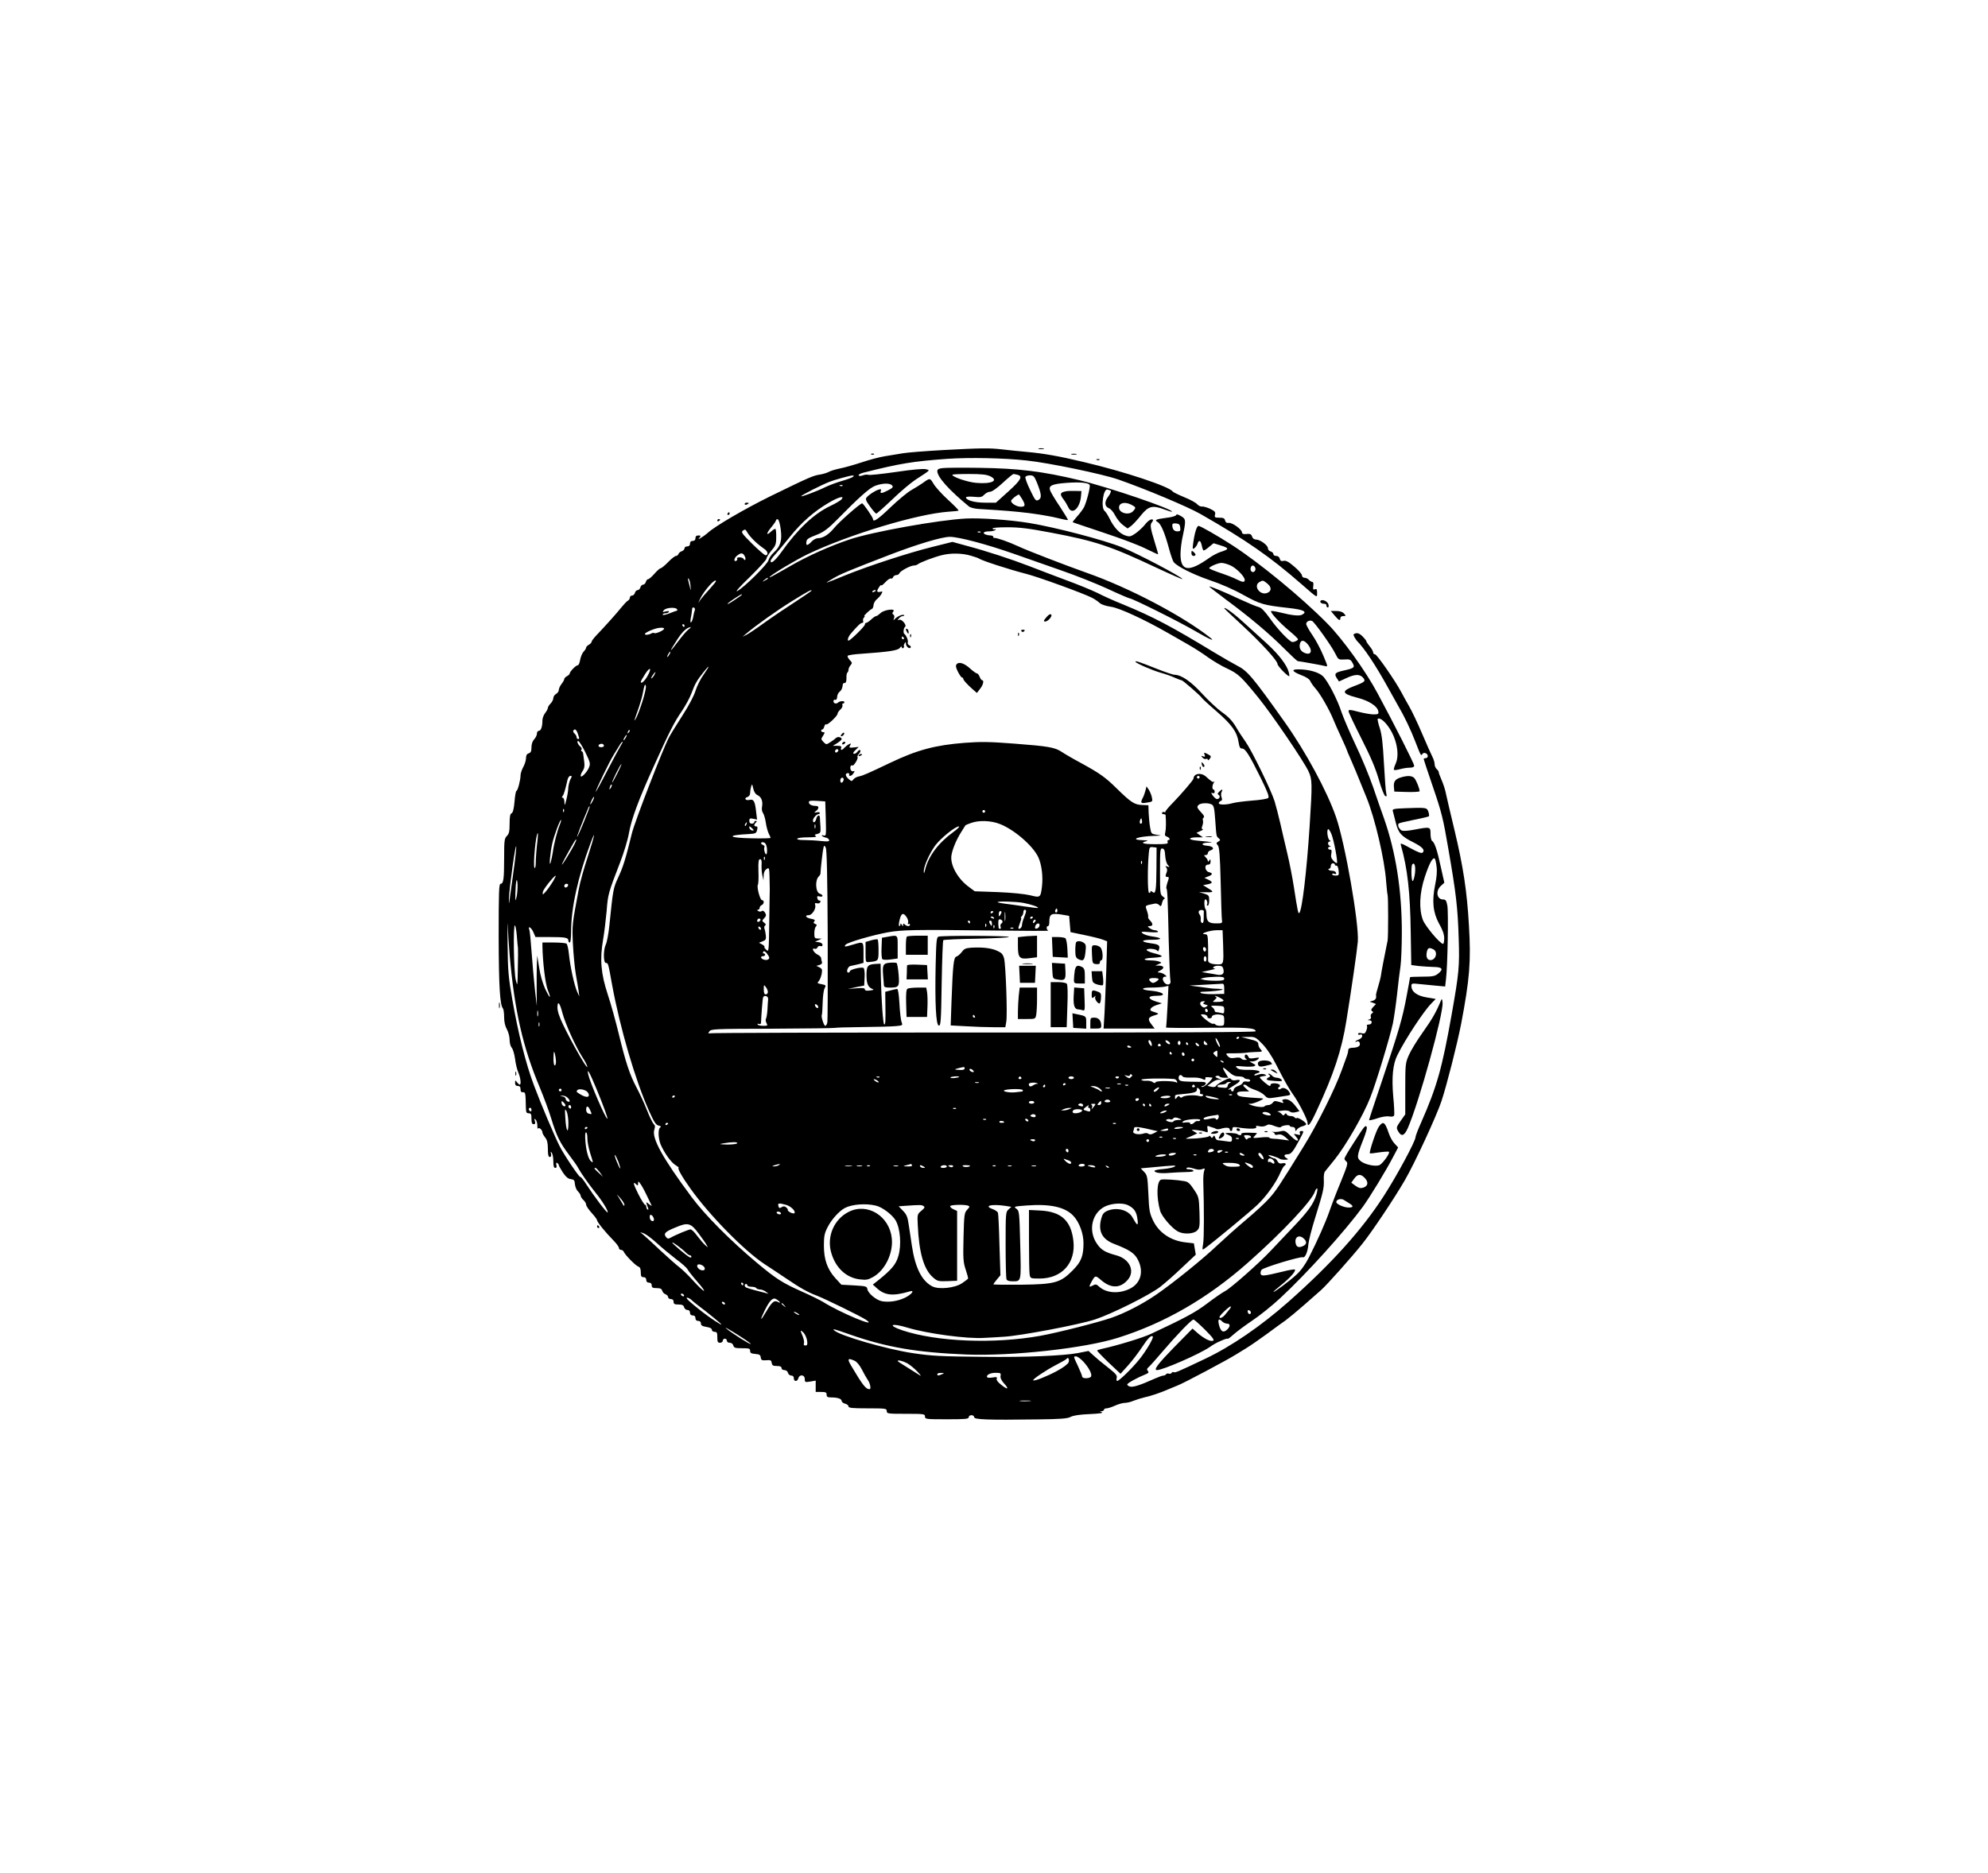 <?xml version="1.0" standalone="no"?>
<!DOCTYPE svg PUBLIC "-//W3C//DTD SVG 20010904//EN"
 "http://www.w3.org/TR/2001/REC-SVG-20010904/DTD/svg10.dtd">
<svg version="1.0" xmlns="http://www.w3.org/2000/svg"
 width="1455pt" height="1371pt" viewBox="0 0 1455 1371"
 preserveAspectRatio="xMidYMid meet">

<g transform="translate(0,1371) scale(0.1,-0.1)"
fill="#000000" stroke="none">
<path d="M6900 10415 c-124 -7 -254 -17 -290 -23 -36 -6 -96 -16 -134 -22 -38
-6 -114 -26 -170 -45 -55 -18 -128 -39 -161 -45 -33 -7 -69 -18 -80 -25 -11
-6 -39 -15 -63 -19 -52 -8 -77 -19 -362 -158 -191 -94 -412 -223 -461 -270 -8
-7 -27 -22 -44 -32 -24 -16 -27 -16 -16 -3 12 15 11 17 -8 17 -14 0 -21 -6
-21 -20 0 -13 -7 -20 -20 -20 -13 0 -20 -7 -20 -20 0 -13 -7 -20 -20 -20 -11
0 -20 -6 -20 -14 0 -8 -9 -17 -19 -21 -11 -3 -22 -12 -25 -20 -3 -8 -11 -15
-19 -15 -7 0 -33 -20 -57 -45 -24 -25 -49 -45 -55 -45 -5 0 -26 -18 -45 -40
-19 -22 -40 -40 -46 -40 -7 0 -14 -9 -17 -20 -3 -11 -12 -20 -20 -20 -8 0 -17
-9 -20 -20 -3 -11 -12 -20 -20 -20 -8 0 -17 -9 -20 -20 -3 -11 -12 -20 -21
-20 -9 0 -16 -7 -16 -15 0 -7 -6 -18 -14 -22 -8 -4 -28 -25 -45 -46 -33 -42
-130 -150 -186 -208 -19 -20 -35 -41 -35 -47 0 -6 -9 -16 -20 -22 -11 -6 -20
-15 -20 -21 0 -5 -8 -19 -19 -30 -10 -11 -21 -38 -25 -60 -3 -21 -11 -39 -17
-39 -14 0 -59 -47 -59 -60 0 -5 -9 -14 -20 -20 -11 -6 -20 -15 -20 -21 0 -6
-9 -22 -20 -36 -11 -14 -20 -34 -20 -44 0 -10 -9 -23 -20 -29 -11 -6 -20 -20
-20 -30 0 -11 -9 -29 -20 -40 -11 -11 -20 -26 -20 -32 0 -7 -9 -24 -20 -38
-11 -14 -20 -38 -20 -55 0 -46 -11 -75 -26 -75 -8 0 -14 -9 -14 -20 0 -12 -9
-30 -20 -42 -13 -14 -20 -36 -20 -59 0 -29 -5 -39 -20 -44 -14 -4 -20 -15 -20
-35 0 -16 -9 -45 -20 -65 -11 -20 -20 -47 -20 -61 0 -35 -21 -114 -30 -114 -4
0 -11 -36 -14 -79 -5 -55 -12 -81 -22 -85 -10 -4 -14 -24 -14 -76 0 -57 -4
-74 -20 -90 -18 -18 -20 -33 -20 -162 0 -155 -5 -188 -26 -188 -12 0 -14 -61
-14 -387 1 -366 9 -502 32 -527 4 -6 8 -34 8 -63 0 -34 7 -65 20 -88 11 -20
20 -54 20 -77 0 -24 7 -49 16 -59 9 -10 19 -46 24 -81 4 -35 15 -80 24 -100
16 -38 22 -88 10 -88 -4 0 -13 8 -20 17 -12 17 -13 16 -14 -4 0 -16 6 -23 20
-23 14 0 20 -7 20 -24 0 -17 5 -23 18 -22 18 1 19 -6 21 -111 1 -36 4 -43 21
-43 17 0 20 -7 20 -40 0 -30 4 -40 16 -40 11 0 14 6 9 23 -6 18 -5 20 6 10 7
-7 12 -27 12 -45 0 -18 2 -27 4 -21 5 15 33 -8 33 -27 0 -7 9 -23 20 -37 15
-19 20 -41 20 -84 0 -44 4 -59 14 -59 9 0 12 7 9 23 -4 18 -3 19 6 7 6 -8 11
-36 11 -62 0 -35 4 -48 14 -48 10 0 12 7 8 22 -3 14 -2 19 6 14 7 -4 12 -11
12 -16 0 -5 14 -29 30 -54 22 -32 38 -46 58 -48 23 -3 28 -8 30 -38 2 -19 12
-43 23 -53 10 -10 19 -24 19 -31 0 -7 9 -21 20 -31 11 -10 20 -25 20 -34 0 -9
18 -36 40 -60 22 -24 40 -48 40 -54 0 -13 61 -88 117 -145 24 -24 43 -50 43
-58 0 -8 7 -14 15 -14 9 0 18 -7 21 -15 9 -22 86 -101 107 -108 12 -4 17 -17
17 -42 0 -28 4 -35 20 -35 13 0 20 -7 20 -20 0 -13 7 -20 20 -20 13 0 20 -7
20 -20 0 -16 7 -20 36 -20 27 0 37 -5 41 -20 3 -10 14 -22 24 -25 10 -4 19
-13 19 -21 0 -8 9 -14 20 -14 13 0 20 -7 20 -20 0 -16 7 -20 36 -20 27 0 37
-5 41 -20 3 -11 14 -20 24 -20 12 0 19 -7 19 -20 0 -13 7 -20 20 -20 13 0 20
-7 20 -20 0 -13 7 -20 20 -20 13 0 20 -7 20 -19 0 -14 10 -20 40 -25 26 -4 40
-11 40 -21 0 -8 9 -15 20 -15 17 0 20 -7 20 -40 0 -33 3 -40 20 -40 11 0 20 7
20 15 0 8 7 15 15 15 8 0 15 -7 15 -15 0 -9 9 -15 21 -15 12 0 23 -8 26 -20 5
-17 14 -20 64 -20 52 0 59 -2 59 -19 0 -16 8 -20 38 -23 30 -2 38 -7 40 -26 3
-20 9 -22 40 -20 32 3 37 0 40 -19 3 -19 10 -23 38 -23 24 0 34 -5 34 -15 0
-9 9 -15 21 -15 12 0 23 -8 26 -20 3 -11 14 -20 24 -20 12 0 19 -7 19 -20 0
-26 26 -26 33 0 8 31 47 27 47 -5 0 -24 2 -25 40 -19 l40 7 0 -42 0 -41 40 0
c33 0 40 -3 40 -20 0 -16 7 -20 33 -20 47 0 77 -10 77 -26 0 -7 11 -16 25 -20
14 -3 25 -12 25 -20 0 -11 27 -14 140 -14 133 0 140 -1 140 -20 0 -19 7 -20
140 -20 133 0 140 -1 140 -20 0 -19 7 -20 160 -20 136 0 160 2 160 15 0 8 9
15 20 15 11 0 20 -7 20 -15 0 -17 97 -21 460 -16 173 2 221 6 245 18 20 11 67
18 140 21 69 3 103 8 90 13 -17 6 -17 8 -2 8 9 1 17 6 17 11 0 6 9 10 19 10
10 0 38 9 62 20 24 11 57 20 72 20 15 0 44 7 65 16 20 8 55 19 77 24 44 9 123
36 170 57 17 7 50 21 75 31 39 14 364 187 424 225 11 7 45 27 75 46 31 19 99
66 151 104 52 39 115 84 139 101 23 17 84 67 135 112 50 44 106 93 125 110 41
36 227 244 302 339 71 88 239 340 312 467 73 126 230 467 267 577 40 122 114
413 144 566 62 325 73 458 57 720 -14 249 -42 432 -105 695 -30 124 -57 241
-61 260 -7 38 -20 78 -41 127 -8 17 -14 35 -14 41 0 5 -7 15 -15 22 -8 7 -15
23 -15 35 0 13 -7 36 -15 52 -8 15 -43 93 -77 173 -34 80 -77 170 -95 200 -17
30 -43 76 -57 103 -45 85 -179 277 -192 277 -8 0 -14 6 -14 14 0 8 -11 28 -25
44 -14 17 -25 34 -25 38 0 5 -13 21 -28 36 -19 19 -34 25 -49 22 -19 -5 -20
-9 -10 -28 7 -11 14 -23 17 -26 54 -53 137 -177 235 -355 27 -49 58 -103 67
-120 45 -76 93 -177 125 -260 42 -108 43 -111 53 -95 10 17 40 5 40 -15 0 -8
-7 -15 -15 -15 -8 0 -15 -3 -15 -6 0 -4 31 -98 69 -209 62 -181 74 -229 111
-447 58 -334 69 -433 76 -653 7 -210 3 -255 -52 -565 -69 -388 -107 -525 -223
-788 -23 -51 -41 -99 -41 -107 0 -29 -137 -283 -232 -430 -161 -250 -385 -498
-698 -775 -203 -179 -419 -327 -609 -417 -206 -98 -221 -104 -231 -98 -5 3
-12 0 -15 -6 -4 -5 -13 -8 -21 -5 -7 3 -16 1 -19 -4 -4 -6 -13 -10 -20 -10 -8
0 -38 -11 -67 -24 -102 -46 -153 -62 -176 -57 -13 3 -22 11 -22 16 2 10 74 50
134 74 22 9 26 14 17 25 -9 10 -7 17 5 27 10 8 55 59 102 114 104 122 213 235
227 235 6 0 44 -34 85 -75 57 -57 70 -76 58 -80 -20 -8 -66 16 -114 57 l-36
32 -134 -136 c-118 -121 -154 -168 -126 -168 43 0 310 117 385 168 23 17 59
37 80 45 37 16 40 17 55 17 4 0 23 15 43 33 20 18 80 63 135 100 54 36 146
110 204 164 195 181 471 487 604 668 51 70 169 263 222 365 l37 70 -26 28
c-15 15 -34 50 -43 77 -28 83 -41 91 -73 46 -19 -27 -72 -186 -65 -194 2 -2
33 1 69 7 36 5 68 7 71 4 9 -10 -48 -89 -71 -98 -30 -11 -102 4 -134 28 -32
25 -31 39 15 155 23 58 32 93 26 99 -11 11 -14 7 -102 -130 -33 -51 -60 -98
-60 -104 0 -6 7 -16 15 -22 12 -9 6 -31 -41 -146 -31 -74 -68 -171 -83 -215
-31 -88 -88 -216 -151 -340 -27 -53 -58 -96 -92 -127 -48 -45 -168 -134 -168
-125 0 2 27 26 61 53 61 49 106 100 96 110 -3 3 -43 -3 -89 -15 -133 -32 -154
-35 -161 -18 -3 8 0 22 6 31 13 17 284 99 303 92 16 -6 36 41 40 95 2 25 24
113 50 195 59 189 65 217 63 275 -2 26 2 54 7 61 6 7 38 47 71 88 80 98 213
329 262 455 43 108 143 440 166 545 7 36 21 130 30 210 8 80 20 172 25 205 5
33 10 146 10 252 0 304 -44 586 -131 833 -17 47 -53 150 -80 230 -28 80 -85
219 -129 310 -43 91 -88 197 -101 235 -30 94 -103 234 -138 266 -32 29 -104
49 -178 49 -57 0 -47 -16 27 -45 32 -12 55 -28 60 -41 5 -12 21 -35 37 -53 34
-36 105 -161 132 -229 11 -26 37 -87 60 -135 23 -49 41 -91 41 -94 0 -3 7 -19
15 -36 19 -42 66 -154 126 -304 62 -152 133 -455 144 -615 4 -46 8 -91 11
-100 5 -18 5 -301 0 -333 -2 -11 -6 -31 -9 -45 -10 -47 -40 -201 -41 -218 -1
-9 -10 -42 -19 -73 -10 -31 -17 -61 -16 -65 4 -22 -3 -33 -23 -40 l-23 -7 23
-8 23 -9 -21 -22 c-15 -16 -17 -24 -8 -30 10 -6 10 -10 -1 -17 -8 -5 -11 -16
-8 -24 4 -10 -1 -17 -11 -20 -16 -4 -15 -5 1 -6 24 -1 21 -31 -4 -31 -11 0
-18 -4 -15 -9 4 -5 2 -21 -4 -35 -8 -22 -14 -25 -35 -20 -15 4 -25 2 -25 -5 0
-6 7 -8 15 -5 10 4 15 0 15 -10 0 -9 -11 -21 -25 -26 -14 -5 -25 -12 -25 -15
0 -4 5 -3 11 1 16 9 30 -18 17 -33 -6 -7 -26 -13 -44 -13 -20 0 -34 -5 -35
-12 -2 -20 -5 -32 -11 -48 -3 -8 -20 -55 -38 -105 -50 -139 -178 -395 -277
-555 -184 -298 -203 -326 -254 -383 -28 -32 -105 -103 -171 -158 -65 -55 -158
-138 -206 -183 -103 -99 -331 -283 -453 -366 -101 -69 -224 -132 -324 -167
-102 -35 -394 -109 -521 -132 -339 -61 -755 -44 -1009 40 -115 39 -82 56 36
20 144 -44 441 -84 564 -75 28 1 91 5 140 8 119 6 556 89 670 127 124 41 396
177 475 237 36 28 109 92 163 144 l99 93 -7 41 -7 42 -61 7 c-107 12 -194 70
-237 159 -26 55 -30 74 -35 196 -6 126 -8 137 -31 161 l-25 26 78 7 c170 16
189 17 169 5 -10 -6 -47 -14 -82 -17 -35 -2 -64 -9 -64 -13 0 -15 46 -21 112
-15 34 3 89 5 121 6 36 0 56 4 52 10 -3 6 -18 10 -33 10 -17 0 -23 3 -16 10 6
6 23 4 49 -4 26 -9 47 -11 63 -5 21 8 23 7 15 -13 -4 -13 -7 -49 -6 -80 6
-196 6 -410 -1 -452 -8 -48 -7 -49 12 -35 62 45 327 264 384 318 66 62 141
167 172 243 9 20 20 39 26 43 19 12 10 25 -14 19 -18 -4 -27 -1 -36 15 -6 12
-16 21 -23 21 -7 0 -22 7 -33 14 -17 13 -14 14 23 3 23 -7 45 -16 49 -20 4 -4
21 -7 38 -7 26 1 28 2 14 11 -25 14 -22 29 6 29 25 0 40 18 88 108 33 63 33
62 12 62 -11 0 -14 -5 -10 -16 5 -13 1 -15 -21 -9 -26 6 -27 6 -10 -13 9 -10
17 -22 17 -25 0 -16 -22 -4 -57 31 -33 33 -42 37 -67 31 -16 -4 -40 -7 -55 -5
-14 2 -18 1 -8 -1 9 -2 17 -9 17 -15 0 -6 10 -8 24 -4 18 4 33 -1 53 -18 l28
-25 -45 6 c-25 4 -57 7 -72 7 -16 1 -28 4 -28 8 0 4 -28 5 -62 1 -60 -6 -62
-5 -45 11 9 10 17 19 17 20 0 2 -27 4 -60 4 -36 1 -58 -3 -55 -9 7 -11 -18
-12 -29 -1 -7 7 -86 12 -86 5 0 -2 11 -8 24 -13 17 -6 24 -16 23 -30 -1 -20
-5 -21 -47 -14 -25 3 -51 7 -57 7 -7 0 -16 9 -19 20 -5 16 -8 17 -15 6 -8 -12
-10 -12 -18 0 -5 7 -10 9 -12 3 -2 -5 -44 -12 -94 -16 -49 -3 -83 -3 -75 0 8
3 30 13 49 21 l34 16 -24 14 c-23 13 -22 14 21 10 25 -3 54 -8 64 -13 16 -6
18 -4 14 20 -4 22 -2 26 11 21 9 -4 21 -8 26 -9 6 -1 16 -5 23 -9 7 -5 22 -5
35 -1 36 12 67 11 67 -3 0 -7 5 -13 10 -13 6 0 10 7 10 16 0 14 7 16 43 10 88
-13 141 -11 131 5 -4 8 3 9 24 4 18 -4 38 -1 50 6 16 10 27 9 60 -4 23 -9 44
-13 46 -8 8 12 66 20 66 9 0 -4 9 -8 20 -8 12 0 20 -7 20 -17 1 -17 1 -17 13
-1 7 9 25 20 40 23 15 4 27 11 27 15 0 14 -59 52 -69 45 -5 -3 -12 -1 -16 5
-3 5 -17 10 -30 10 -13 0 -26 6 -28 13 -4 9 -7 9 -15 -1 -7 -10 -11 -10 -22 3
-7 8 -20 16 -29 17 -9 0 4 4 29 7 30 4 50 2 60 -6 10 -8 26 -10 43 -5 l28 7
-28 37 c-31 40 -58 56 -86 50 -14 -3 -15 -7 -7 -17 9 -11 5 -12 -26 -2 -31 9
-38 9 -49 -6 -7 -9 -22 -17 -33 -17 -11 0 -23 -4 -27 -9 -6 -10 -65 -4 -100
10 l-20 8 20 1 c11 0 38 9 60 19 36 17 37 20 15 21 -133 8 -163 12 -172 25
-12 17 2 25 44 25 l41 0 -21 19 c-12 10 -22 21 -22 25 0 10 18 7 32 -7 7 -7
33 -19 57 -27 24 -8 54 -25 67 -39 19 -21 28 -23 66 -17 23 4 62 10 85 13 37
5 41 8 32 24 -14 28 -47 43 -64 29 -8 -7 -15 -7 -19 -1 -3 5 -1 11 6 13 6 2 8
10 4 16 -9 14 -66 16 -66 2 0 -5 -3 -10 -7 -10 -10 0 -73 55 -73 63 0 3 12 7
28 9 24 4 25 5 8 13 -11 5 -31 4 -47 -2 -16 -6 -29 -8 -29 -3 0 4 9 10 21 13
43 11 6 26 -62 25 -51 -1 -75 3 -86 15 -14 14 -10 15 45 10 33 -3 69 -2 79 1
16 7 16 9 -7 21 l-25 14 23 1 c13 0 30 7 39 15 13 14 11 15 -25 9 -31 -5 -40
-3 -45 10 -4 9 -11 16 -17 16 -14 0 -13 -27 3 -33 6 -3 2 -6 -10 -6 -12 -1
-25 4 -29 10 -4 7 -21 9 -44 5 -29 -5 -41 -2 -55 14 -17 19 -17 20 46 19 35 0
75 2 89 4 14 3 47 5 74 6 47 1 48 2 33 19 -10 10 -17 26 -17 35 0 20 -11 27
-74 42 l-51 13 52 1 c49 1 53 -1 102 -51 33 -34 70 -89 102 -153 60 -118 95
-179 125 -220 39 -54 104 -181 104 -204 0 -39 21 -12 67 88 125 268 183 443
217 657 37 227 79 520 84 581 10 130 -93 721 -160 913 -65 188 -222 478 -376
695 -235 331 -272 374 -347 412 -27 14 -102 57 -165 95 -323 196 -447 261
-672 354 -60 24 -143 61 -185 83 -43 21 -148 64 -233 95 -85 32 -204 77 -265
101 -129 50 -318 112 -462 150 l-102 28 -148 -37 c-177 -44 -470 -140 -637
-208 -160 -65 -161 -66 -91 -24 57 34 115 58 421 176 198 76 378 130 436 130
64 0 269 -54 468 -124 85 -30 241 -84 345 -121 105 -36 258 -97 341 -135 83
-39 156 -70 161 -70 20 0 359 -169 478 -238 110 -64 157 -84 109 -47 -206 161
-593 364 -904 473 -152 54 -430 161 -498 193 -68 32 -161 64 -174 61 -5 -1 -8
2 -8 8 0 6 -9 10 -19 10 -11 0 -26 3 -35 6 -29 11 -17 24 23 24 22 0 43 5 47
12 4 6 3 8 -4 4 -6 -3 -13 -2 -17 4 -4 6 33 10 107 10 91 0 156 -8 324 -40
323 -61 435 -99 766 -255 109 -51 195 -89 193 -84 -13 20 -328 186 -442 232
-133 54 -486 146 -678 178 -148 24 -355 38 -465 33 -204 -11 -688 -98 -851
-153 -143 -48 -302 -119 -426 -190 -143 -82 -171 -97 -158 -83 21 22 194 125
275 164 306 146 805 296 1033 312 38 2 70 6 73 8 2 3 -32 38 -77 79 -45 41
-92 93 -106 117 -26 44 -27 44 -79 6 -17 -12 -54 -35 -82 -51 -28 -15 -96 -72
-152 -125 -91 -88 -130 -115 -130 -89 0 13 -71 116 -80 116 -14 0 -170 -137
-206 -182 -39 -47 -80 -73 -117 -73 -13 0 -34 -11 -47 -25 -29 -31 -42 -32
-38 -4 3 24 8 27 88 59 40 17 75 43 130 99 169 172 246 241 289 256 55 19 105
19 121 1 9 -12 4 -18 -29 -35 -48 -25 -62 -26 -54 -5 5 13 2 15 -18 9 -27 -9
-70 -37 -87 -58 -9 -11 -3 -25 26 -65 20 -28 41 -52 46 -52 4 0 57 47 117 104
59 57 136 122 171 145 111 72 108 68 74 76 -17 5 -103 -3 -217 -20 -104 -15
-196 -25 -204 -21 -8 3 -26 1 -40 -4 -15 -6 -27 -6 -30 0 -3 5 11 13 32 19
268 68 366 84 618 102 161 11 413 6 577 -12 163 -17 553 -98 672 -139 193 -67
506 -198 601 -252 336 -192 512 -314 745 -518 116 -101 110 -98 110 -60 0 25
-3 31 -16 26 -13 -5 -15 -1 -12 24 3 19 0 30 -8 30 -6 0 -17 7 -24 15 -7 8
-21 15 -31 15 -11 0 -19 7 -20 18 0 9 -25 38 -56 64 -42 36 -61 46 -78 42 -17
-4 -24 0 -28 15 -3 13 -13 21 -26 21 -12 0 -21 6 -21 14 0 7 -9 16 -20 19 -11
3 -20 13 -20 24 0 21 -57 63 -87 63 -13 0 -24 8 -28 20 -7 21 -14 24 -52 20
-14 -1 -23 4 -23 13 0 21 -71 72 -96 69 -15 -2 -23 3 -27 17 -4 17 -13 21 -42
21 -33 0 -37 2 -32 23 5 18 -1 25 -36 42 -23 11 -50 18 -60 17 -10 -2 -25 6
-35 17 -9 11 -52 34 -94 51 -43 18 -80 36 -84 41 -22 36 -351 146 -654 217
-176 42 -288 62 -409 73 -59 5 -142 14 -186 19 -98 11 -148 10 -435 -5z m-656
-195 c-6 -6 -41 -19 -79 -30 -39 -11 -92 -31 -120 -44 -69 -34 -188 -78 -181
-68 5 9 149 82 205 104 34 14 152 47 171 47 9 1 11 -2 4 -9z m-77 -66 c-3 -3
-12 -4 -19 -1 -8 3 -5 6 6 6 11 1 17 -2 13 -5z m-8 -100 c-7 -8 -45 -31 -84
-49 -118 -57 -235 -166 -354 -334 -46 -64 -81 -94 -81 -68 0 7 15 28 33 47 17
19 67 78 109 131 85 106 177 186 283 248 73 43 119 55 94 25z m-445 -218 c11
-83 -1 -125 -50 -170 -19 -17 -36 -43 -39 -56 -5 -29 -180 -202 -229 -227 -18
-9 18 32 92 103 67 66 122 126 122 135 0 8 16 34 35 57 31 36 36 48 36 97 1
31 -2 59 -5 62 -3 4 -17 -4 -31 -17 -39 -37 -39 -17 0 30 19 23 35 46 35 52 0
5 6 8 13 6 7 -3 16 -34 21 -72z m-190 -88 c22 -21 54 -46 69 -56 27 -16 33
-47 10 -47 -7 0 -51 38 -98 84 -76 76 -83 85 -67 97 15 11 19 9 31 -13 7 -14
32 -43 55 -65z m1653 66 c-3 -3 -12 -4 -19 -1 -8 3 -5 6 6 6 11 1 17 -2 13 -5z
m-1727 -175 c7 -11 8 -24 4 -27 -4 -4 -9 -1 -11 6 -3 6 -16 12 -29 12 -14 0
-23 -4 -19 -9 3 -5 1 -12 -4 -15 -22 -14 -21 16 1 34 30 25 45 25 58 -1z
m1655 3 c28 -8 55 -17 60 -21 21 -15 214 -78 345 -112 85 -21 420 -143 482
-175 18 -9 43 -26 55 -37 14 -13 45 -23 84 -29 61 -8 248 -95 419 -193 36 -21
101 -58 145 -83 44 -25 110 -67 146 -94 37 -26 100 -64 140 -82 81 -38 103
-58 231 -216 98 -121 330 -462 364 -535 29 -61 29 -89 9 -405 -22 -336 -55
-610 -75 -633 -8 -10 -12 7 -40 188 -11 72 -33 184 -49 250 -16 66 -38 163
-50 215 -12 52 -31 126 -42 163 -24 79 -167 372 -213 437 -18 25 -50 73 -70
108 -27 45 -55 75 -101 107 -35 25 -101 87 -147 137 -81 89 -152 138 -202 138
-10 0 -69 20 -130 44 -125 50 -156 60 -156 52 0 -10 122 -63 185 -81 33 -9 79
-25 102 -36 24 -10 46 -19 51 -19 9 0 145 -119 150 -131 2 -4 49 -48 106 -97
112 -97 150 -151 161 -225 6 -37 11 -47 26 -47 24 0 53 -47 137 -217 49 -100
63 -136 54 -145 -6 -6 -60 -15 -119 -19 -59 -5 -124 -13 -143 -19 -45 -13
-100 -13 -100 0 0 6 6 13 14 16 11 4 13 12 6 28 -4 13 -4 29 1 39 12 21 3 22
-18 1 -13 -13 -14 -17 -3 -24 14 -9 5 -30 -13 -30 -7 0 -20 12 -30 25 -14 20
-15 24 -2 19 10 -4 15 0 15 10 0 9 -4 16 -8 16 -12 0 -11 32 2 50 5 8 7 12 2
8 -8 -7 -18 -1 -60 37 -36 32 -89 23 -91 -15 0 -10 -89 -113 -147 -173 -32
-32 -58 -63 -58 -68 0 -6 -4 -8 -9 -4 -5 3 -12 1 -16 -5 -3 -5 1 -10 9 -10 9
0 16 -3 17 -7 4 -50 3 -103 -2 -125 -6 -22 -3 -28 12 -33 20 -7 27 -25 9 -25
-5 0 -7 -7 -4 -15 5 -13 -9 -15 -92 -15 -90 0 -115 10 -59 23 11 3 -1 5 -27 6
-109 3 -39 29 86 32 51 2 51 2 11 8 -38 6 -40 8 -47 51 -5 25 -9 72 -11 105
l-2 60 -48 2 c-54 2 -80 19 -185 122 -81 80 -123 110 -262 186 -58 31 -121 68
-140 81 -50 33 -97 41 -345 60 -183 14 -244 15 -365 6 -216 -17 -347 -52 -544
-146 -166 -79 -202 -95 -230 -100 -16 -3 -34 -13 -40 -22 -12 -15 -14 -15 -34
2 -26 22 -29 44 -6 44 8 0 12 -4 9 -10 -3 -5 0 -10 7 -10 7 0 19 9 25 20 10
16 10 18 -1 14 -7 -3 -16 2 -20 11 -7 19 1 38 13 31 9 -6 45 53 37 61 -3 4 1
15 11 25 9 10 13 21 9 26 -4 4 -14 -1 -21 -12 -8 -10 -19 -16 -26 -14 -8 3 -4
12 12 27 l24 23 -37 -4 c-33 -3 -36 -2 -26 15 8 16 7 17 -10 8 -10 -5 -24 -17
-32 -25 -16 -20 -31 -21 -24 -1 5 11 -2 15 -27 15 l-34 0 33 20 c17 11 32 24
32 29 0 15 -29 21 -42 8 -7 -7 -26 -21 -42 -31 -28 -18 -29 -18 -49 2 -19 20
-19 22 -3 46 14 23 14 26 1 26 -8 0 -15 5 -15 10 0 6 4 10 9 10 5 0 11 10 14
22 4 12 9 19 13 15 9 -9 84 62 84 78 0 7 9 20 20 30 12 10 18 25 16 32 -3 7
-1 13 4 13 6 0 10 4 10 10 0 11 -35 8 -46 -3 -13 -13 -34 -7 -34 9 0 9 6 14
13 11 7 -3 13 5 14 21 0 14 9 31 18 38 14 11 21 27 24 57 1 4 7 7 14 7 8 0 12
13 12 35 -1 20 2 38 7 41 4 3 8 12 8 21 0 9 7 24 15 33 13 15 13 19 -6 38 -11
12 -18 26 -15 31 3 5 50 12 103 15 199 14 265 24 279 43 9 12 13 13 14 5 0 -7
5 -10 10 -7 6 4 8 10 6 14 -3 4 -1 13 5 21 7 13 9 12 9 -1 0 -22 26 -44 35
-29 3 5 -1 13 -10 16 -9 4 -14 13 -11 21 5 13 -11 52 -26 63 -9 7 -5 43 6 51
15 11 -24 58 -42 52 -15 -6 -15 -5 -3 10 7 9 20 17 29 17 8 0 13 3 9 6 -8 9
-44 -5 -64 -24 -16 -16 -16 -16 -10 2 5 12 3 22 -5 27 -9 6 -9 11 0 22 21 25
-67 14 -93 -11 -13 -12 -27 -22 -32 -22 -6 0 -22 -11 -37 -25 -15 -14 -31 -25
-37 -25 -5 0 -9 -5 -9 -12 0 -13 -107 -118 -120 -118 -11 0 -2 29 16 50 50 59
73 80 84 80 7 0 10 6 7 14 -3 7 0 19 6 25 6 6 8 11 3 11 -8 0 42 48 55 52 6 2
11 14 12 28 1 14 12 33 24 43 13 10 28 28 34 39 10 19 9 20 -10 15 -12 -3 -21
0 -21 6 1 14 30 55 30 42 0 -5 13 5 30 23 16 18 35 30 40 27 6 -3 13 1 16 9 3
9 14 16 24 16 10 0 20 6 23 14 6 16 81 56 105 56 10 0 22 4 28 8 14 14 121 54
178 68 65 16 147 15 211 -4z m-2051 -222 c2 -25 2 -36 -1 -25 -2 11 -8 35 -13
54 -6 22 -6 31 0 25 6 -6 12 -30 14 -54z m566 55 c0 -2 -10 -9 -22 -15 -22
-11 -22 -10 -4 4 21 17 26 19 26 11z m-380 -20 c0 -3 -21 -29 -47 -58 -27 -29
-56 -63 -66 -77 l-17 -25 14 31 c29 61 116 158 116 129z m700 -69 c0 -2 -51
-37 -112 -77 -62 -40 -165 -109 -228 -154 -63 -46 -126 -88 -140 -94 l-25 -12
25 21 c73 62 222 168 336 239 120 74 144 87 144 77z m470 0 c0 -2 -7 -7 -16
-10 -8 -3 -12 -2 -9 4 6 10 25 14 25 6z m-980 -30 c0 -2 -25 -20 -56 -40 -31
-21 -53 -33 -49 -26 4 6 28 24 53 40 49 31 52 32 52 26z m-345 -115 c-4 -9 -9
-31 -12 -49 -3 -18 -10 -35 -15 -38 -6 -4 -6 9 -2 33 5 21 8 48 9 59 0 13 5
20 13 16 8 -2 10 -12 7 -21z m-130 9 c3 -5 4 -10 1 -10 -3 0 -28 -9 -56 -20
-27 -11 -50 -15 -50 -10 0 6 9 10 19 10 11 0 23 5 26 10 4 7 -3 8 -22 4 -25
-7 -27 -6 -14 9 15 19 86 24 96 7z m55 -120 c0 -5 -2 -10 -4 -10 -3 0 -8 5
-11 10 -3 6 -1 10 4 10 6 0 11 -4 11 -10z m-174 -42 c-20 -10 -41 -16 -46 -13
-6 3 -16 3 -22 -2 -19 -11 -48 -14 -48 -4 0 10 66 39 100 44 47 6 54 -6 16
-25z m202 13 c-14 -11 -44 -46 -68 -78 -76 -101 -79 -96 -8 13 36 53 64 79 92
83 5 0 -2 -8 -16 -18z m1577 -61 c3 -5 1 -10 -4 -10 -6 0 -11 5 -11 10 0 6 2
10 4 10 3 0 8 -4 11 -10z m-1715 -120 c-6 -11 -13 -20 -16 -20 -2 0 0 9 6 20
6 11 13 20 16 20 2 0 0 -9 -6 -20z m251 -147 c-23 -31 -49 -84 -60 -118 -11
-38 -49 -110 -98 -186 -44 -69 -89 -141 -98 -160 -46 -88 -249 -614 -270 -699
-46 -187 -64 -246 -100 -323 -37 -80 -38 -87 -65 -352 -6 -60 -18 -123 -26
-139 -19 -40 -19 -136 1 -136 16 0 16 2 45 -160 59 -320 169 -695 269 -920 38
-84 51 -105 71 -110 17 -4 21 -8 12 -14 -17 -10 -15 -79 3 -124 27 -62 75
-130 108 -151 18 -11 29 -21 24 -21 -12 0 27 -69 86 -151 141 -198 395 -456
542 -553 50 -33 122 -80 160 -106 99 -68 163 -103 220 -124 61 -23 331 -155
365 -179 92 -65 -191 53 -313 130 -21 13 -93 49 -159 78 -143 64 -188 93 -328
210 -196 164 -383 353 -477 480 -214 287 -295 435 -274 495 7 22 6 32 -4 40
-7 6 -30 52 -50 103 -20 51 -55 126 -77 167 -49 93 -78 179 -129 390 -22 91
-58 221 -81 290 -50 152 -59 257 -34 401 9 52 20 146 26 210 9 121 12 132 98
354 28 72 57 168 65 215 18 103 70 244 184 495 115 254 147 317 204 400 26 39
58 97 70 130 25 68 39 93 87 153 48 61 50 52 3 -15z m-412 -12 c-20 -37 -49
-61 -49 -43 0 5 14 30 32 58 36 57 51 44 17 -15z m51 10 c-5 -11 -15 -23 -21
-27 -6 -3 -3 5 6 20 20 30 30 35 15 7z m-89 -199 c-17 -53 -38 -108 -47 -122
-10 -17 -13 -18 -8 -5 3 11 17 50 30 87 12 36 26 84 29 105 10 56 17 73 22 50
3 -10 -9 -62 -26 -115z m-472 -233 c13 -39 13 -39 1 -39 -5 0 -10 6 -10 14 0
7 -7 19 -15 26 -8 7 -12 16 -9 21 10 17 22 9 33 -22z m372 8 c-10 -9 -11 -8
-5 6 3 10 9 15 12 12 3 -3 0 -11 -7 -18z m-21 -37 c-6 -11 -13 -20 -16 -20 -2
0 0 9 6 20 6 11 13 20 16 20 2 0 0 -9 -6 -20z m-295 -109 c35 -72 37 -82 26
-109 -15 -37 -61 -83 -61 -61 0 8 7 25 16 37 11 17 14 35 10 65 -3 23 -7 50
-8 60 -1 9 -6 17 -11 17 -4 0 -5 5 -1 12 4 6 0 16 -8 22 -19 15 -31 47 -14 40
7 -3 30 -40 51 -83z m259 52 c-10 -16 -55 -100 -101 -188 -45 -88 -83 -156
-83 -152 0 14 99 219 132 272 17 27 37 60 45 73 7 12 16 22 19 22 4 0 -2 -12
-12 -27z m-124 -4 c0 -5 -9 -9 -20 -9 -22 0 -27 16 -7 23 15 5 27 -1 27 -14z
m1711 -42 c-13 -13 -26 -3 -16 12 3 6 11 8 17 5 6 -4 6 -10 -1 -17z m-1615
-163 c-19 -38 -35 -66 -36 -62 0 11 63 138 68 134 2 -2 -13 -35 -32 -72z
m-342 -41 c-7 -16 -14 -44 -15 -63 0 -19 -7 -57 -14 -85 -11 -45 -13 -47 -14
-17 0 17 -6 32 -12 32 -8 0 -8 4 -1 13 9 11 19 44 36 120 4 15 13 27 21 27 12
0 12 -4 -1 -27z m4606 17 c0 -5 -4 -10 -10 -10 -5 0 -10 5 -10 10 0 6 5 10 10
10 6 0 10 -4 10 -10z m-2607 -25 c-3 -8 -9 -15 -14 -15 -10 0 -12 24 -3 33 11
11 24 -3 17 -18z m-1702 -52 c-12 -20 -14 -14 -5 12 4 9 9 14 11 11 3 -2 0
-13 -6 -23z m1075 -55 c27 -13 39 -45 31 -86 -3 -15 0 -35 8 -45 7 -10 16 -42
20 -70 4 -29 14 -64 21 -79 8 -15 14 -29 14 -32 0 -3 -63 -5 -140 -3 -174 3
-187 23 -20 31 49 3 55 5 61 29 5 20 4 27 -7 27 -17 0 -18 12 -2 28 9 9 9 12
0 12 -7 0 -12 -4 -12 -10 0 -5 -8 -10 -18 -10 -11 0 -18 7 -18 21 0 17 5 20
28 15 l29 -6 -7 57 c-8 76 -18 95 -48 87 -29 -7 -44 12 -16 21 12 4 20 15 20
28 0 12 3 33 7 47 7 23 8 23 16 -13 6 -26 17 -42 33 -49z m-1210 -45 c-8 -15
-15 -25 -16 -21 0 12 23 58 27 54 3 -2 -2 -17 -11 -33z m1708 -128 c3 -123 3
-127 -17 -121 -11 3 -16 1 -11 -4 5 -4 18 -10 28 -12 11 -1 21 -9 24 -17 4
-12 -7 -13 -58 -8 -35 4 -90 7 -122 7 -37 0 -57 4 -53 10 3 6 39 10 78 10 48
0 67 3 58 9 -12 8 -10 11 11 16 23 6 25 10 23 53 -2 26 -4 55 -4 65 -1 26 -20
21 -27 -8 -7 -27 -24 -34 -24 -11 0 16 26 46 41 46 5 0 9 4 9 9 0 5 -10 7 -22
4 -21 -4 -22 -3 -5 10 23 19 22 37 -2 37 -30 0 -51 11 -51 27 0 11 12 13 60
10 l60 -4 4 -128z m2825 105 c15 -7 19 -28 25 -111 9 -126 8 -121 26 -136 13
-12 13 -14 -3 -24 -16 -10 -17 -13 -4 -27 11 -13 16 -70 21 -267 3 -137 7
-262 9 -277 4 -27 3 -28 -44 -28 -54 0 -69 15 -69 68 0 16 -3 32 -6 35 -10 10
-13 67 -4 72 10 6 22 -24 14 -36 -3 -5 0 -9 5 -9 6 0 11 17 11 38 0 36 -3 39
-37 50 l-38 11 35 -1 c74 -2 78 1 35 27 l-40 25 33 6 c39 8 40 17 5 34 l-28
13 28 11 c33 12 35 24 5 31 -30 8 -36 55 -7 55 13 0 19 7 19 23 0 18 -2 19
-10 7 -6 -9 -10 -10 -10 -3 0 6 -7 19 -16 27 -14 15 -14 16 0 16 9 0 16 6 16
14 0 8 9 18 21 21 31 10 17 30 -24 33 -51 4 -47 22 6 23 46 2 34 4 -82 15 -70
6 -67 24 4 24 l39 0 -23 16 -24 17 29 13 c16 7 23 13 17 13 -9 1 -10 8 -3 26
5 14 7 31 4 39 -3 8 -1 17 5 20 6 4 4 14 -7 26 -42 47 -44 50 -32 65 14 17 72
20 99 5z m-4596 -128 c-25 -62 -48 -111 -49 -109 -3 3 29 86 83 215 3 7 7 11
9 9 2 -1 -18 -53 -43 -115z m-146 76 c-3 -8 -6 -5 -6 6 -1 11 2 17 5 13 3 -3
4 -12 1 -19z m3083 2 c0 -5 -4 -10 -10 -10 -5 0 -10 5 -10 10 0 6 5 10 10 10
6 0 10 -4 10 -10z m1146 -87 c-11 -11 -19 6 -11 24 8 17 8 17 12 0 3 -10 2
-21 -1 -24z m-4260 -14 c-18 -43 -43 -141 -50 -199 -4 -25 -11 -58 -16 -75
-13 -40 -4 69 12 140 12 55 58 178 64 172 3 -2 -2 -19 -10 -38z m3218 10 c105
-39 245 -159 285 -244 25 -54 36 -142 27 -216 -10 -81 -12 -82 -87 -63 -38 9
-133 19 -235 23 l-170 6 -43 32 c-81 59 -136 158 -128 227 6 46 37 121 76 181
14 22 26 42 27 43 2 2 20 10 41 17 57 21 144 18 207 -6z m-1851 -4 c-3 -9 -8
-14 -10 -11 -3 3 -2 9 2 15 9 16 15 13 8 -4z m504 -27 c-3 -7 -5 -2 -5 12 0
14 2 19 5 13 2 -7 2 -19 0 -25z m-461 -3 c13 -13 13 -15 1 -15 -8 0 -17 7 -21
15 -3 8 -3 15 0 15 3 0 12 -7 20 -15z m1469 -28 c-108 -79 -181 -177 -204
-274 -7 -28 -9 -32 -10 -13 -1 36 41 131 83 189 39 53 147 141 174 141 9 0
-11 -20 -43 -43z m2770 -14 c17 -41 48 -203 40 -211 -3 -3 -15 5 -26 17 -16
17 -20 30 -15 52 4 22 2 29 -9 29 -18 0 -20 20 -2 21 10 0 10 2 0 6 -7 2 -13
11 -13 19 0 8 6 14 13 14 8 0 8 3 -2 9 -15 10 -23 81 -9 81 4 0 15 -17 23 -37z
m-5810 -35 c-8 -67 -14 -139 -14 -183 -1 -23 -5 -35 -9 -28 -12 19 10 253 24
253 2 0 1 -19 -1 -42z m367 -130 c-28 -84 -57 -189 -65 -233 -50 -264 -50
-264 -44 -404 4 -75 13 -174 21 -221 8 -47 18 -103 21 -125 l5 -40 -16 35
c-20 44 -51 184 -60 275 -4 39 -12 73 -18 77 -6 4 -48 8 -93 8 l-83 0 0 -27
c2 -117 21 -274 39 -320 29 -73 16 -66 -20 10 -17 38 -35 100 -43 153 l-14 89
-3 -70 c-1 -38 -2 -122 -1 -185 l1 -115 -14 120 c-7 66 -18 188 -24 271 -6 83
-13 159 -17 168 -13 33 16 15 30 -19 l15 -35 105 0 c113 0 136 -4 136 -26 0
-8 5 -14 10 -14 6 0 10 35 10 84 0 168 50 397 142 643 42 114 30 56 -20 -99z
m-98 90 c-24 -47 -86 -148 -91 -148 -4 0 30 65 86 161 22 38 26 28 5 -13z
m1409 -26 c2 -21 1 -41 -3 -45 -9 -10 -23 40 -15 52 3 5 -2 11 -10 15 -22 8
-18 25 4 19 13 -3 20 -16 24 -41z m-1857 -189 c-14 -98 -27 -191 -29 -208 -3
-16 -3 -3 -2 30 3 81 49 406 53 378 2 -12 -8 -102 -22 -200z m2302 -448 c1
-341 0 -630 -3 -642 -3 -13 -10 -23 -15 -23 -10 0 -32 69 -25 80 2 3 5 43 6
88 1 45 7 93 14 106 12 23 11 24 -22 31 -32 6 -34 8 -20 23 8 9 17 33 21 53 5
31 3 37 -16 47 l-23 11 23 7 c15 4 21 12 18 21 -3 8 -6 21 -6 28 0 8 -12 20
-27 27 -29 14 -47 53 -20 42 8 -3 17 2 20 10 4 9 13 13 22 10 9 -4 15 0 15 9
0 9 -11 17 -27 19 l-28 4 25 11 25 12 -27 0 c-26 1 -28 4 -28 39 0 21 5 43 12
50 9 9 7 13 -6 18 -12 5 -14 10 -6 19 8 10 2 14 -25 19 -37 7 -49 26 -16 26
24 0 54 46 48 72 -5 16 -2 19 13 15 10 -3 21 1 24 9 3 8 0 13 -6 11 -7 -1 -14
7 -16 17 -3 15 0 18 17 13 12 -3 21 -1 21 5 0 5 -9 12 -19 15 -32 8 -38 101
-7 128 6 6 11 15 11 20 1 33 17 173 22 189 5 19 6 19 17 0 7 -13 12 -205 14
-639z m2406 489 c-1 -167 -6 -193 -29 -174 -11 9 -15 9 -15 1 0 -7 -5 -9 -11
-6 -10 7 -11 184 -1 288 4 45 6 48 31 45 l26 -3 -1 -151z m64 91 c2 -28 10
-58 20 -68 15 -17 15 -17 -4 -11 -15 6 -17 5 -8 -7 7 -8 8 -22 3 -34 -11 -29
-11 -35 6 -35 12 0 12 -5 0 -39 -7 -22 -11 -42 -8 -45 7 -7 10 -71 17 -391 4
-143 9 -270 12 -282 8 -29 -19 -41 -41 -20 -20 21 -19 47 2 47 15 0 14 2 -3
15 -10 8 -28 15 -39 15 -17 1 -16 3 8 16 32 17 27 34 -11 35 l-27 0 25 11 c24
10 24 10 5 18 -11 5 -39 9 -62 9 -66 1 -58 16 10 19 89 5 92 13 11 34 -28 7
-51 18 -52 23 -2 14 69 10 78 -5 5 -8 9 -4 13 11 8 29 -3 36 -65 44 -75 11
-67 25 14 25 80 0 78 14 -3 25 -26 4 -56 13 -66 22 -16 13 -11 14 50 9 42 -3
66 -2 62 4 -3 6 -14 10 -24 10 -9 0 -26 7 -37 15 -17 13 -17 14 -2 15 27 0 29
15 7 39 -12 12 -19 25 -16 28 3 2 -1 22 -8 44 -15 43 -20 38 58 54 9 2 24 -3
31 -11 12 -12 15 -10 21 16 4 17 12 30 18 30 6 0 1 7 -11 16 -21 15 -22 21
-22 185 0 157 1 170 18 167 13 -2 18 -15 20 -53z m-2931 -27 c-3 -8 -6 -5 -6
6 -1 11 2 17 5 13 3 -3 4 -12 1 -19z m-23 -40 c-1 -24 1 -59 6 -78 l8 -35 1
35 c1 24 8 39 21 48 19 12 20 9 22 -50 1 -35 2 -79 2 -98 -1 -19 -2 -131 -4
-248 -3 -207 -3 -212 -21 -196 -11 10 -17 20 -14 23 3 3 -5 10 -17 17 l-23 12
27 11 c22 8 26 15 23 43 -2 18 -6 40 -10 49 -3 10 -1 20 5 24 8 5 5 11 -7 20
-17 13 -17 14 0 33 16 17 16 23 6 41 -8 12 -17 17 -24 11 -6 -5 -17 -5 -25 0
-10 7 -11 10 -2 10 6 0 12 6 12 14 0 8 7 16 15 20 18 7 20 36 2 36 -14 0 -40
97 -30 113 4 6 6 51 4 99 -2 70 1 88 12 88 10 0 13 -12 11 -42z m2783 10 c-3
-8 -6 -5 -6 6 -1 11 2 17 5 13 3 -3 4 -12 1 -19z m1413 -8 c0 -5 5 -9 12 -7 6
1 13 -14 15 -35 4 -35 2 -38 -21 -38 -14 0 -26 4 -26 10 0 5 7 7 16 3 12 -4
15 -2 12 8 -3 8 -14 14 -25 14 -12 0 -25 3 -29 8 -4 4 -2 7 4 7 7 0 12 9 12
20 0 11 7 20 15 20 8 0 15 -4 15 -10z m-5721 -120 c-13 -22 -36 -55 -51 -73
-27 -31 -28 -31 -25 -7 2 19 80 117 95 120 2 0 -7 -18 -19 -40z m-268 -115
c-9 -38 -10 -37 -9 25 2 89 12 131 16 65 1 -27 -2 -68 -7 -90z m377 83 c-6
-18 -28 -21 -28 -4 0 9 7 16 16 16 9 0 14 -5 12 -12z m3333 -128 c56 -11 112
-30 106 -37 -2 -2 -46 3 -98 11 -52 8 -116 17 -143 20 -27 3 -51 8 -54 11 -9
9 133 5 189 -5z m245 -67 c-10 -10 -19 5 -10 18 6 11 8 11 12 0 2 -7 1 -15 -2
-18z m-379 -60 c-2 -16 -4 -3 -4 27 0 30 2 43 4 28 2 -16 2 -40 0 -55z m153
67 c0 -6 -7 -27 -15 -47 -8 -19 -15 -44 -15 -54 0 -18 -17 -35 -26 -27 -2 3 3
21 11 41 8 21 12 37 8 37 -4 0 -2 5 5 12 7 7 12 20 12 30 0 10 5 18 10 18 6 0
10 -5 10 -10z m1301 -2 c-1 -5 -1 -26 -1 -49 0 -28 -4 -39 -12 -36 -7 2 -12
14 -10 26 2 12 -2 28 -8 36 -7 8 -9 19 -5 25 7 12 36 10 36 -2z m-1541 -2 c0
-3 -4 -8 -10 -11 -5 -3 -10 -1 -10 4 0 6 5 11 10 11 6 0 10 -2 10 -4z m60 -3
c0 -5 -5 -15 -10 -23 -8 -12 -10 -11 -10 8 0 12 5 22 10 22 6 0 10 -3 10 -7z
m-3600 -313 c36 -412 97 -677 221 -972 27 -65 65 -166 83 -225 40 -130 62
-176 132 -269 30 -39 60 -82 66 -95 20 -37 77 -118 125 -178 50 -61 98 -139
90 -147 -5 -6 -96 114 -154 203 -22 35 -43 60 -46 57 -6 -6 -119 161 -151 225
-38 74 -140 316 -189 448 -58 154 -116 385 -157 623 -29 166 -33 209 -35 410
-1 124 -1 185 1 135 2 -49 8 -146 14 -215z m2906 275 c9 -14 14 -32 10 -40 -3
-9 -2 -13 4 -10 6 3 10 1 10 -4 0 -15 -23 -14 -38 1 -9 9 -12 9 -12 -2 0 -13
-2 -13 -10 0 -6 10 -10 11 -10 3 0 -7 -4 -13 -8 -13 -5 0 -4 20 2 45 12 51 28
57 52 20z m1149 17 l40 -7 5 -59 5 -60 105 -22 c58 -12 118 -27 134 -34 l29
-11 -6 -207 c-4 -114 -10 -258 -13 -319 l-7 -113 187 0 187 0 -26 34 c-28 37
-22 50 32 65 29 9 27 11 -24 27 -27 8 -11 31 29 45 l42 14 -34 10 c-74 22 -76
45 -4 45 80 0 48 29 -41 37 -77 6 -80 23 -3 23 36 0 80 3 98 6 l32 7 -7 -149
c-4 -82 -9 -152 -11 -156 -2 -3 133 -5 301 -2 293 3 355 -1 355 -26 0 -7 -625
-10 -1995 -9 -1097 0 -1999 -2 -2005 -6 -7 -4 -7 0 1 13 12 19 25 20 462 21
248 1 453 4 457 6 3 2 93 5 200 6 107 1 218 4 247 7 51 5 51 5 41 31 -5 14
-12 74 -15 134 -4 68 -10 107 -17 107 -6 0 -28 -5 -49 -11 l-38 -10 1 -82 c2
-129 1 -157 -8 -157 -9 0 -21 172 -25 345 l-2 100 -39 -2 c-56 -4 -65 -15 -64
-86 0 -62 13 -87 48 -99 8 -3 -2 -7 -22 -9 -27 -4 -38 -1 -38 8 0 9 -16 12
-62 8 l-63 -5 60 13 60 12 3 59 c2 32 -1 63 -7 69 -11 11 -101 -10 -101 -24 0
-5 -5 -9 -11 -9 -19 0 -5 45 16 48 11 2 37 8 58 13 l37 10 0 74 c0 84 1 83
-76 60 -61 -18 -69 -19 -55 -1 14 17 196 70 311 91 103 18 191 20 750 13 239
-3 429 -4 423 -1 -15 6 -17 33 -3 33 6 0 10 13 10 29 0 62 13 69 105 53z
m-510 -22 c3 -6 -1 -7 -9 -4 -18 7 -21 14 -7 14 6 0 13 -4 16 -10z m285 6 c0
-3 -4 -8 -10 -11 -5 -3 -10 -1 -10 4 0 6 5 11 10 11 6 0 10 -2 10 -4z m-1999
-29 c-13 -13 -26 -3 -16 12 3 6 11 8 17 5 6 -4 6 -10 -1 -17z m1775 2 c3 -6 1
-15 -6 -19 -7 -4 -10 -15 -7 -24 4 -9 2 -16 -3 -16 -6 0 -10 3 -11 8 -5 46 -3
62 8 62 6 0 15 -5 19 -11z m236 -11 c-7 -7 -12 -8 -12 -2 0 14 12 26 19 19 2
-3 -1 -11 -7 -17z m-472 2 c0 -5 -2 -10 -4 -10 -3 0 -8 5 -11 10 -3 6 -1 10 4
10 6 0 11 -4 11 -10z m160 -12 c0 -19 -2 -20 -10 -8 -13 19 -13 30 0 30 6 0
10 -10 10 -22z m-43 -20 c-3 -8 -6 -5 -6 6 -1 11 2 17 5 13 3 -3 4 -12 1 -19z
m391 5 c-2 -10 -11 -19 -20 -21 -12 -2 -15 2 -11 17 7 25 36 28 31 4z m-3825
-78 c3 -38 6 -77 8 -85 1 -8 1 -76 -1 -150 -2 -132 -3 -134 -15 -85 -15 58
-20 415 -6 400 5 -6 11 -41 14 -80z m3494 63 c-3 -8 -6 -5 -6 6 -1 11 2 17 5
13 3 -3 4 -12 1 -19z m-1707 -9 c0 -6 -4 -7 -10 -4 -5 3 -10 11 -10 16 0 6 5
7 10 4 6 -3 10 -11 10 -16z m1847 5 c-3 -3 -12 -4 -19 -1 -8 3 -5 6 6 6 11 1
17 -2 13 -5z m1535 -121 c5 -138 3 -143 -36 -143 -49 0 -75 11 -74 29 1 9 0
55 0 104 -2 83 -3 87 -24 88 -44 1 34 28 84 29 l46 0 4 -107z m-127 -43 c-6
-9 -9 -9 -16 1 -10 17 0 34 13 21 6 -6 7 -16 3 -22z m-3195 -51 c0 -14 -19
-21 -40 -14 -23 7 -27 25 -5 25 8 0 15 5 15 10 0 6 -5 10 -11 10 -5 0 -7 5 -3
12 5 8 13 4 26 -11 10 -13 18 -27 18 -32z m3200 -9 c0 -11 -4 -20 -10 -20 -5
0 -10 9 -10 20 0 11 5 20 10 20 6 0 10 -9 10 -20z m124 -77 c8 -31 -8 -45 -44
-39 -14 3 -45 8 -70 12 l-45 8 55 12 c30 6 49 12 43 13 -29 2 -10 21 21 21 28
0 35 -4 40 -27z m6 -68 c0 -12 -14 -15 -62 -15 -35 0 -74 3 -88 7 l-25 7 25 7
c14 4 53 7 88 8 49 1 62 -2 62 -14z m-480 -3 c0 -4 -9 -13 -21 -20 -16 -10
-24 -10 -35 -1 -23 19 -16 29 21 29 19 0 35 -3 35 -8z m480 -70 l0 -38 -77 -2
c-43 -1 -85 3 -93 8 -11 7 -5 10 25 10 51 1 129 10 134 16 2 2 -11 4 -30 5
-19 0 -43 2 -54 3 -11 2 -51 7 -90 12 l-70 9 110 6 c61 3 118 6 128 7 13 2 17
-6 17 -36z m-3340 -24 c0 -10 -7 -18 -15 -18 -11 0 -15 11 -15 37 0 35 1 36
15 17 8 -10 15 -27 15 -36z m2 -53 c-1 -11 -4 -45 -5 -76 -2 -31 -7 -61 -11
-67 -4 -6 -2 -21 4 -32 10 -18 8 -20 -24 -20 -19 0 -38 4 -41 10 -3 6 1 7 9 4
11 -4 16 0 16 12 2 54 11 171 15 182 8 21 40 9 37 -13z m3309 9 c37 -19 31
-28 -21 -29 -37 -1 -38 -1 -19 16 15 13 16 18 7 22 -7 3 -9 6 -5 6 4 1 22 -6
38 -15z m-119 -33 c-10 -6 -8 -10 10 -15 21 -6 21 -7 5 -17 -13 -8 -21 -6 -33
5 -18 18 -11 36 14 36 13 0 14 -2 4 -9z m-4696 -76 c21 -79 97 -247 145 -322
23 -34 39 -68 37 -74 -4 -13 -111 173 -177 310 -27 56 -41 98 -41 125 0 54 17
36 36 -39z m1872 47 c6 -18 -15 -14 -22 4 -4 10 -1 14 6 12 6 -2 14 -10 16
-16z m2972 -26 c0 -25 -3 -28 -22 -22 -13 3 -29 6 -35 6 -7 0 -13 5 -13 11 0
7 -8 18 -17 25 -16 11 -11 13 34 11 51 -2 53 -3 53 -31z m-120 -7 c0 -5 -4 -9
-10 -9 -5 0 -10 7 -10 16 0 8 5 12 10 9 6 -3 10 -10 10 -16z m-4903 -36 c-3
-10 -5 -2 -5 17 0 19 2 27 5 18 2 -10 2 -26 0 -35z m4900 -7 c-1 -6 6 -11 16
-11 9 0 17 4 16 10 -1 13 29 22 62 17 26 -4 29 -8 29 -43 0 -36 -2 -39 -29
-39 -17 0 -32 4 -36 10 -3 5 -11 7 -18 5 -11 -5 -87 54 -87 67 0 3 11 3 25 1
13 -3 23 -10 22 -17z m-4890 -68 c-3 -7 -5 -2 -5 12 0 14 2 19 5 13 2 -7 2
-19 0 -25z m5123 -82 c0 -3 -4 -8 -10 -11 -5 -3 -10 -1 -10 4 0 6 5 11 10 11
6 0 10 -2 10 -4z m-151 -37 c19 -42 8 -46 -12 -4 -9 19 -13 35 -9 35 4 0 13
-14 21 -31z m-489 -19 c-1 -12 -4 -11 -15 4 -8 10 -12 23 -8 29 7 11 23 -12
23 -33z m133 8 c-5 -10 -33 10 -33 23 0 5 9 4 19 -3 11 -7 17 -16 14 -20z m77
7 c0 -8 -4 -15 -10 -15 -5 0 -10 7 -10 15 0 8 5 15 10 15 6 0 10 -7 10 -15z
m190 0 c10 -12 10 -15 -4 -15 -9 0 -16 7 -16 15 0 8 2 15 4 15 2 0 9 -7 16
-15z m-135 -5 c3 -5 1 -10 -4 -10 -6 0 -11 5 -11 10 0 6 2 10 4 10 3 0 8 -4
11 -10z m81 -17 c-7 -7 -26 7 -26 19 0 6 6 6 15 -2 9 -7 13 -15 11 -17z m-281
7 c3 -5 -1 -10 -10 -10 -9 0 -13 5 -10 10 3 6 8 10 10 10 2 0 7 -4 10 -10z
m-215 -16 c0 -2 -7 -4 -15 -4 -8 0 -15 4 -15 10 0 5 7 7 15 4 8 -4 15 -8 15
-10z m-4211 -101 c1 -18 -3 -33 -9 -33 -6 0 -10 25 -9 58 1 43 3 51 9 32 4
-14 8 -40 9 -57z m4841 50 c0 -26 -1 -26 -17 -10 -16 16 -16 19 -3 27 20 13
20 13 20 -17z m-335 7 c3 -5 1 -10 -4 -10 -6 0 -11 5 -11 10 0 6 2 10 4 10 3
0 8 -4 11 -10z m95 -11 c0 -5 -4 -9 -10 -9 -5 0 -10 7 -10 16 0 8 5 12 10 9 6
-3 10 -10 10 -16z m70 -39 c0 -5 -4 -10 -10 -10 -5 0 -10 5 -10 10 0 6 5 10
10 10 6 0 10 -4 10 -10z m215 -18 c-3 -3 -11 0 -18 7 -9 10 -8 11 6 5 10 -3
15 -9 12 -12z m-1895 -44 c0 -8 -12 -12 -32 -11 -46 2 -48 4 -13 13 44 11 45
11 45 -2z m2004 -58 c19 0 38 -4 41 -10 3 -5 15 -10 26 -10 10 0 19 -5 19 -11
0 -7 -10 -9 -24 -7 -16 3 -27 0 -30 -9 -3 -8 -19 -19 -36 -24 -16 -6 -30 -17
-30 -25 0 -8 -4 -14 -10 -14 -5 0 -10 5 -10 11 0 5 -4 7 -10 4 -5 -3 -10 -4
-10 -1 0 3 20 17 45 32 48 28 52 45 9 36 -14 -3 -29 0 -33 7 -6 9 -14 9 -32 1
-41 -19 -71 -38 -79 -50 -5 -8 -18 -10 -35 -6 l-28 7 33 24 c22 17 42 23 59
20 18 -4 15 -1 -8 8 -27 10 -31 15 -18 20 9 3 19 2 22 -3 4 -6 19 -10 35 -10
l30 0 -20 33 c-30 49 -24 53 20 13 30 -27 49 -36 74 -36z m-1937 33 c-8 -7
-37 9 -31 19 3 5 12 4 20 -3 8 -6 13 -14 11 -16z m-2762 -123 c51 -123 86
-220 80 -220 -13 0 -126 262 -140 325 -11 53 10 15 60 -105z m3919 91 c-5 -3
-11 -9 -14 -13 -3 -3 -14 0 -25 9 -20 15 -20 15 3 8 13 -4 22 -2 22 5 0 6 5 8
11 4 6 -3 7 -9 3 -13z m372 -2 c3 -6 30 -9 63 -8 32 2 66 -2 79 -9 20 -11 26
-9 24 9 -1 3 9 4 21 3 12 -1 26 -3 30 -3 4 -1 -8 -17 -27 -37 -19 -20 -41 -34
-48 -31 -9 4 -8 6 3 6 9 1 19 8 23 16 4 11 -4 15 -37 15 -122 1 -143 3 -154
12 -12 10 -7 38 7 38 5 0 12 -5 16 -11z m-2219 -5 c-3 -3 -12 -4 -19 -1 -8 3
-5 6 6 6 11 1 17 -2 13 -5z m583 2 c0 -2 -15 -6 -34 -8 -19 -2 -32 0 -30 4 5
8 64 12 64 4z m455 -6 c3 -5 -1 -10 -10 -10 -9 0 -13 5 -10 10 3 6 8 10 10 10
2 0 7 -4 10 -10z m385 0 c0 -5 -9 -10 -20 -10 -11 0 -20 5 -20 10 0 6 9 10 20
10 11 0 20 -4 20 -10z m330 6 c0 -11 -19 -15 -25 -6 -3 5 1 10 9 10 9 0 16 -2
16 -4z m401 -15 c9 0 20 -8 23 -17 4 -9 2 -12 -5 -8 -20 12 -143 13 -150 2 -6
-9 -11 -9 -22 0 -8 7 -29 11 -47 10 -18 -2 -34 2 -37 7 -3 9 156 13 238 6z
m-2171 -11 c8 -5 12 -11 10 -14 -3 -2 -14 2 -24 10 -22 15 -10 19 14 4z m743
-17 c-7 -2 -19 -2 -25 0 -7 3 -2 5 12 5 14 0 19 -2 13 -5z m432 -6 c3 -4 2 -5
-2 -2 -3 3 -16 -1 -29 -9 -22 -15 -34 -12 -34 8 0 12 57 14 65 3z m1405 5 c-8
-4 -15 -14 -15 -22 0 -8 -8 -14 -17 -14 -10 1 -27 2 -38 3 -32 2 -23 21 9 21
17 0 33 5 36 10 3 6 14 10 23 9 14 0 15 -2 2 -7z m-1200 -6 c0 -3 -4 -8 -10
-11 -5 -3 -10 -1 -10 4 0 6 5 11 10 11 6 0 10 -2 10 -4z m403 -3 c-7 -2 -19
-2 -25 0 -7 3 -2 5 12 5 14 0 19 -2 13 -5z m-553 -13 c0 -5 -5 -10 -11 -10 -5
0 -7 5 -4 10 3 6 8 10 11 10 2 0 4 -4 4 -10z m607 4 c-3 -3 -12 -4 -19 -1 -8
3 -5 6 6 6 11 1 17 -2 13 -5z m488 -4 c3 -5 -1 -10 -10 -10 -9 0 -13 5 -10 10
3 6 8 10 10 10 2 0 7 -4 10 -10z m-695 -20 c13 -11 19 -20 13 -20 -5 0 -13 3
-17 8 -4 4 -22 12 -39 19 -31 11 -31 12 -6 12 14 1 36 -8 49 -19z m73 3 c-7
-2 -21 -2 -30 0 -10 3 -4 5 12 5 17 0 24 -2 18 -5z m350 -11 c-10 -11 -22 -17
-27 -14 -5 3 -1 11 9 19 27 19 38 16 18 -5z m310 -18 c-3 -9 1 -14 12 -14 9 0
13 -5 10 -10 -4 -6 -16 -8 -28 -4 -31 10 -108 6 -123 -7 -8 -7 -14 -6 -20 2
-5 9 -11 7 -21 -6 -7 -11 -13 -13 -13 -7 0 7 0 15 0 20 0 4 10 8 22 9 114 10
138 16 138 36 0 16 3 17 14 7 8 -6 12 -18 9 -26z m-4673 16 c0 -5 -4 -10 -10
-10 -5 0 -10 5 -10 10 0 6 5 10 10 10 6 0 10 -4 10 -10z m185 -10 c8 -7 15
-19 15 -26 0 -25 -39 -15 -89 22 -1 1 0 7 3 12 8 13 51 8 71 -8z m3190 10 c3
-6 0 -11 -7 -11 -7 -1 -26 -3 -43 -5 -41 -6 -106 6 -83 15 29 10 127 11 133 1z
m1532 -36 c-3 -3 -12 -4 -19 -1 -8 3 -5 6 6 6 11 1 17 -2 13 -5z m-4863 -20
c20 -20 21 -35 1 -28 -8 4 -15 12 -15 19 0 8 -10 16 -22 18 -23 4 -23 4 -1 6
12 0 29 -6 37 -15z m786 12 c0 -3 -4 -8 -10 -11 -5 -3 -10 -1 -10 4 0 6 5 11
10 11 6 0 10 -2 10 -4z m3625 -6 c-3 -5 -22 -10 -41 -10 -46 0 -37 14 11 18
22 1 34 -2 30 -8z m350 -12 c14 -6 5 -7 -28 -4 -27 2 -54 9 -60 16 -9 9 -3 10
28 4 22 -4 49 -11 60 -16z m-580 -8 c-3 -5 -10 -10 -16 -10 -5 0 -9 5 -9 10 0
6 7 10 16 10 8 0 12 -4 9 -10z m-210 -10 c4 -6 -5 -10 -20 -10 -15 0 -24 4
-20 10 3 6 12 10 20 10 8 0 17 -4 20 -10z m-3987 -36 c-10 -10 -28 6 -28 24 0
15 1 15 17 -1 9 -9 14 -19 11 -23z m3432 26 c0 -5 -9 -10 -20 -10 -11 0 -20 5
-20 10 0 6 9 10 20 10 11 0 20 -4 20 -10z m490 -5 c0 -8 -7 -15 -16 -15 -14 0
-14 3 -4 15 7 8 14 15 16 15 2 0 4 -7 4 -15z m-135 -23 c-2 -3 -12 -1 -22 2
-15 6 -15 9 -3 16 13 8 35 -8 25 -18z m84 1 c-21 -28 -23 -29 -16 -11 3 9 1
19 -6 22 -7 2 -1 5 12 5 21 1 22 -1 10 -16z m371 7 c0 -5 -2 -10 -4 -10 -3 0
-8 5 -11 10 -3 6 -1 10 4 10 6 0 11 -4 11 -10z m45 0 c3 -5 1 -10 -4 -10 -6 0
-11 5 -11 10 0 6 2 10 4 10 3 0 8 -4 11 -10z m125 0 c-20 -13 -33 -13 -25 0 3
6 14 10 23 10 15 0 15 -2 2 -10z m-4370 -16 c0 -8 -4 -12 -10 -9 -5 3 -10 10
-10 16 0 5 5 9 10 9 6 0 10 -7 10 -16z m3785 6 c-3 -5 -1 -10 4 -10 6 0 11 -7
11 -16 0 -11 -6 -14 -22 -8 -33 9 -34 12 -12 29 23 17 27 18 19 5z m-3647 -25
c16 -34 15 -34 -8 -28 -13 3 -20 14 -20 29 0 31 14 31 28 -1z m-428 -1 c0 -8
-4 -12 -10 -9 -5 3 -10 10 -10 16 0 5 5 9 10 9 6 0 10 -7 10 -16z m270 -97 c0
-86 -17 -59 -22 35 -5 70 -4 75 9 52 7 -15 13 -54 13 -87z m2837 107 c-3 -3
-12 -4 -19 -1 -8 3 -5 6 6 6 11 1 17 -2 13 -5z m828 -4 c-11 -5 -29 -9 -40 -9
l-20 0 20 9 c11 5 29 9 40 9 l20 0 -20 -9z m95 -9 c0 -11 -25 -21 -51 -21 -19
0 -25 11 -12 23 10 10 63 8 63 -2z m610 -11 c-8 -5 -22 -10 -30 -10 -13 0 -13
1 0 10 8 5 22 10 30 10 13 0 13 -1 0 -10z m760 -10 c8 -5 12 -11 10 -14 -8 -7
-60 6 -60 15 0 12 31 11 50 -1z m-1713 -26 c-3 -4 -14 -3 -24 0 -15 6 -15 8
-3 16 16 10 39 -4 27 -16z m1343 2 c0 -18 -17 -30 -22 -17 -2 7 -18 7 -43 1
-22 -5 -41 -7 -44 -4 -9 9 10 18 52 25 23 3 45 7 50 8 4 0 7 -5 7 -13z m-285
-16 c17 -7 15 -9 -12 -9 -17 -1 -33 -5 -35 -11 -2 -6 -15 -6 -33 -2 -19 6 -25
11 -17 16 7 4 19 5 27 2 8 -3 17 -1 20 4 7 12 23 12 50 0z m-1418 -6 c-3 -3
-12 -4 -19 -1 -8 3 -5 6 6 6 11 1 17 -2 13 -5z m308 -4 c3 -5 2 -10 -4 -10 -5
0 -13 5 -16 10 -3 6 -2 10 4 10 5 0 13 -4 16 -10z m1259 -1 c-3 -6 -11 -8 -17
-6 -7 2 -18 -2 -25 -10 -15 -15 -32 -17 -32 -5 0 5 -15 7 -32 5 -29 -4 -31 -2
-17 9 19 15 133 22 123 7z m-1434 -15 c0 -2 -9 -4 -21 -4 -11 0 -18 4 -14 10
5 8 35 3 35 -6z m-2460 -8 c0 -3 -4 -8 -10 -11 -5 -3 -10 -1 -10 4 0 6 5 11
10 11 6 0 10 -2 10 -4z m3277 -2 c-3 -3 -12 -4 -19 -1 -8 3 -5 6 6 6 11 1 17
-2 13 -5z m-3867 -28 c0 -3 -4 -8 -10 -11 -5 -3 -10 -1 -10 4 0 6 5 11 10 11
6 0 10 -2 10 -4z m4080 -6 c25 -6 56 -13 69 -16 l24 -5 -28 -15 c-19 -10 -31
-11 -40 -4 -7 6 -21 7 -35 2 -34 -12 -82 -3 -76 15 3 8 6 19 6 24 0 11 23 11
80 -1z m279 6 c-11 -9 -69 -15 -64 -6 3 6 20 10 37 10 17 0 29 -2 27 -4z
m-109 -16 c0 -5 -15 -10 -32 -9 -31 1 -32 1 -8 9 35 11 40 11 40 0z m-4251
-62 c-1 -24 9 -72 20 -108 24 -77 24 -73 10 -64 -20 12 -37 68 -44 142 -4 47
-3 72 4 72 6 0 10 -19 10 -42z m4856 12 c3 -5 0 -10 -9 -10 -8 0 -16 -5 -18
-10 -2 -6 -9 -1 -16 10 -11 18 -10 20 12 20 14 0 28 -4 31 -10z m-648 -6 c-3
-3 -12 -4 -19 -1 -8 3 -5 6 6 6 11 1 17 -2 13 -5z m100 -10 c-3 -3 -12 -4 -19
-1 -8 3 -5 6 6 6 11 1 17 -2 13 -5z m460 0 c-3 -3 -12 -4 -19 -1 -8 3 -5 6 6
6 11 1 17 -2 13 -5z m-1492 -14 c-3 -5 -12 -7 -20 -3 -21 7 -19 13 6 13 11 0
18 -4 14 -10z m835 0 c0 -5 -4 -10 -10 -10 -5 0 -10 5 -10 10 0 6 5 10 10 10
6 0 10 -4 10 -10z m-3015 -20 c-3 -5 -36 -9 -73 -9 -60 2 -63 3 -27 9 63 11
107 11 100 0z m2425 -56 c0 -8 -4 -12 -10 -9 -5 3 -10 10 -10 16 0 5 5 9 10 9
6 0 10 -7 10 -16z m1064 7 c3 -5 -4 -11 -16 -14 -25 -7 -33 -3 -23 12 8 13 32
14 39 2z m56 -11 c-19 -13 -30 -13 -30 0 0 6 10 10 23 10 18 0 19 -2 7 -10z
m47 -6 c-3 -3 -12 -4 -19 -1 -8 3 -5 6 6 6 11 1 17 -2 13 -5z m-387 -14 c-20
-13 -53 -13 -45 0 3 6 18 10 33 10 21 0 24 -2 12 -10z m500 0 c13 -8 13 -10
-2 -10 -9 0 -20 5 -23 10 -8 13 5 13 25 0z m140 -11 c7 -11 10 -23 7 -25 -6
-6 -37 25 -37 37 0 17 19 9 30 -12z m-4714 -44 c9 -25 15 -47 13 -49 -2 -2
-13 20 -25 50 -12 29 -18 51 -13 49 4 -3 15 -26 25 -50z m4005 46 c-8 -5 -30
-9 -50 -9 -28 0 -32 2 -16 9 28 11 84 11 66 0z m226 3 c-3 -3 -12 -4 -19 -1
-8 3 -5 6 6 6 11 1 17 -2 13 -5z m-934 -40 c9 -4 17 -10 17 -15 0 -16 -20 -10
-43 12 -12 12 -15 19 -7 15 8 -3 23 -9 33 -12z m1497 1 c16 -19 5 -32 -13 -17
-8 7 -17 9 -20 5 -4 -3 -7 1 -7 10 0 21 23 22 40 2z m-249 -32 c9 -10 4 -13
-27 -14 -52 -2 -65 1 -87 16 -16 11 -10 13 42 12 38 0 65 -5 72 -14z m73 7
c14 -5 26 -14 26 -20 0 -16 -15 -12 -41 10 -27 22 -22 25 15 10z m-3444 -10
c-8 -5 -24 -9 -35 -9 -16 1 -16 2 5 9 35 11 48 11 30 0z m975 0 c4 -6 -9 -10
-32 -9 -38 1 -38 1 -8 9 17 4 31 8 32 9 1 0 5 -3 8 -9z m1265 0 c0 -5 -12 -10
-26 -10 -14 0 -23 4 -19 10 3 6 15 10 26 10 10 0 19 -4 19 -10z m-1707 -7
c-13 -2 -33 -2 -45 0 -13 2 -3 4 22 4 25 0 35 -2 23 -4z m75 0 c-10 -2 -26 -2
-35 0 -10 3 -2 5 17 5 19 0 27 -2 18 -5z m59 1 c-3 -3 -12 -4 -19 -1 -8 3 -5
6 6 6 11 1 17 -2 13 -5z m206 -1 c-7 -2 -21 -2 -30 0 -10 3 -4 5 12 5 17 0 24
-2 18 -5z m187 -3 c13 -8 13 -10 -2 -10 -9 0 -20 5 -23 10 -8 13 5 13 25 0z
m170 0 c0 -5 -12 -10 -26 -10 -14 0 -23 4 -19 10 3 6 15 10 26 10 10 0 19 -4
19 -10z m45 0 c-3 -5 -12 -7 -20 -3 -21 7 -19 13 6 13 11 0 18 -4 14 -10z
m125 6 c0 -9 -39 -13 -51 -5 -10 6 -4 9 19 9 17 0 32 -2 32 -4z m187 -2 c-3
-3 -12 -4 -19 -1 -8 3 -5 6 6 6 11 1 17 -2 13 -5z m116 -1 c-7 -2 -19 -2 -25
0 -7 3 -2 5 12 5 14 0 19 -2 13 -5z m180 0 c-7 -2 -21 -2 -30 0 -10 3 -4 5 12
5 17 0 24 -2 18 -5z m432 -3 c4 -7 -3 -8 -22 -4 -38 9 -42 14 -10 14 14 0 29
-5 32 -10z m100 -8 c-3 -3 -11 0 -18 7 -9 10 -8 11 6 5 10 -3 15 -9 12 -12z
m-3725 -34 l23 -33 -31 29 c-34 31 -37 36 -24 36 5 0 19 -15 32 -32z m5599
-42 c28 -30 24 -58 -10 -70 -21 -7 -33 -4 -58 13 l-31 23 21 29 c25 35 48 37
78 5z m-5256 -126 c17 -36 33 -69 36 -75 2 -5 -6 -1 -18 9 -24 21 -25 19 -11
-19 7 -17 7 -24 0 -20 -6 3 -10 13 -10 21 0 8 -4 14 -9 14 -5 0 -28 36 -50 80
-37 74 -42 97 -13 68 9 -9 12 -8 12 8 1 19 1 19 16 -1 9 -11 30 -49 47 -85z
m4902 6 c-21 -69 -59 -123 -179 -248 -61 -64 -134 -141 -161 -170 -84 -89
-289 -270 -329 -290 -21 -11 -79 -51 -129 -89 -85 -65 -163 -107 -409 -222
-65 -31 -254 -88 -365 -112 -18 -4 -33 -9 -33 -13 0 -3 38 -43 85 -88 l86 -81
55 61 c30 33 76 94 102 133 43 66 68 91 79 79 9 -8 -46 -102 -97 -166 -52 -65
-148 -159 -164 -160 -4 0 -6 10 -3 23 5 18 -7 31 -65 77 -39 30 -87 70 -106
88 l-35 32 -76 -15 c-106 -20 -378 -32 -696 -28 -313 3 -372 6 -515 27 -196
30 -534 128 -575 167 -15 14 -3 11 117 -31 265 -93 487 -131 850 -146 335 -13
867 45 1112 123 342 108 655 289 949 549 249 220 471 455 491 522 4 12 11 22
16 22 4 0 2 -20 -5 -44z m-5065 -76 c-1 -11 -4 -10 -12 5 -6 11 -20 34 -30 50
-18 27 -17 27 11 -5 17 -19 31 -41 31 -50z m5308 9 c30 -19 28 -29 -8 -29 -34
0 -90 25 -90 40 0 19 34 29 55 16 11 -7 30 -19 43 -27z m-4126 -9 c36 -10 72
-45 63 -61 -3 -4 -16 -2 -29 4 -13 7 -22 15 -20 18 2 4 -3 13 -12 20 -12 10
-20 10 -34 1 -15 -9 -19 -7 -23 9 -6 22 3 23 55 9z m658 -6 c46 -10 120 -66
145 -108 34 -59 44 -180 20 -261 -17 -61 -50 -100 -150 -180 l-37 -29 30 -27
c59 -53 118 -59 240 -23 41 12 14 -23 -36 -47 -54 -25 -115 -34 -167 -25 -42
8 -102 58 -107 89 -3 20 -10 22 -97 27 l-93 5 -44 48 c-59 65 -84 137 -84 238
0 67 4 90 26 133 29 58 85 120 128 143 52 27 153 35 226 17z m1848 2 c43 -22
60 -47 67 -101 7 -54 -1 -51 -36 12 -30 55 -115 78 -184 49 -27 -12 -36 -23
-45 -57 -25 -92 6 -152 96 -186 109 -42 147 -67 171 -113 47 -89 22 -177 -61
-216 -80 -38 -172 -30 -223 18 -17 16 -25 18 -41 9 -31 -16 -34 -14 -18 17 32
58 31 58 77 19 71 -61 140 -59 194 5 54 64 12 152 -85 178 -78 21 -109 38
-139 81 -74 102 -37 245 74 284 52 18 119 19 153 1z m-1499 -5 c12 -8 9 -14
-16 -35 -29 -24 -30 -27 -26 -103 9 -204 44 -325 111 -384 32 -28 38 -30 106
-28 l71 3 0 255 0 256 -28 13 c-15 7 -25 17 -22 23 7 10 104 12 130 3 14 -6
13 -9 -6 -30 -21 -22 -23 -35 -27 -201 -4 -160 -2 -184 16 -238 11 -33 19 -62
17 -66 -2 -3 -22 -18 -44 -33 -51 -35 -169 -48 -218 -23 -77 40 -125 137 -149
297 -8 52 -18 124 -24 159 -7 51 -15 71 -41 97 l-32 33 54 4 c104 7 114 7 128
-2z m600 1 l43 -7 -21 -19 c-20 -18 -21 -28 -21 -257 0 -130 3 -244 6 -253 4
-11 18 -16 43 -16 67 0 65 -9 58 266 -6 242 -7 249 -28 265 -22 16 -19 17 75
24 173 13 282 -11 343 -77 42 -45 73 -128 73 -197 0 -96 -16 -138 -80 -202
-89 -90 -130 -101 -377 -104 -112 -1 -203 0 -203 3 0 2 12 18 26 35 l26 31 -7
220 c-3 122 -8 228 -11 237 -2 8 -20 21 -40 28 -67 24 -7 38 95 23z m-1644
-52 c3 -5 -1 -10 -9 -10 -8 0 -18 5 -21 10 -3 6 1 10 9 10 8 0 18 -4 21 -10z
m-929 -45 c3 -22 -23 -18 -29 4 -3 11 -2 22 1 26 8 7 25 -11 28 -30z m327
-105 c27 -36 54 -74 59 -85 11 -20 11 -20 -11 0 -13 11 -38 41 -58 67 -19 27
-41 48 -49 48 -13 0 -110 -40 -148 -62 -16 -8 -22 -7 -33 8 -18 24 -4 38 73
69 89 38 110 32 167 -45z m-304 -72 c36 -33 99 -85 138 -115 40 -29 78 -63 84
-74 6 -12 40 -55 76 -96 80 -92 49 -80 -36 14 -34 38 -79 81 -99 96 -20 15
-82 70 -137 121 -55 52 -111 104 -125 115 l-25 21 29 -10 c15 -6 58 -38 95
-72z m4733 35 c23 -21 23 -40 -1 -53 -30 -15 -49 -12 -56 10 -16 50 20 77 57
43z m-4520 -105 c10 -10 23 -18 28 -18 6 0 10 -5 10 -10 0 -7 -6 -8 -15 -3
-27 16 -124 98 -125 106 0 9 70 -43 102 -75z m136 -112 c2 -10 -3 -16 -16 -16
-23 0 -46 25 -38 39 9 14 50 -3 54 -23z m282 -116 c0 -5 -2 -10 -4 -10 -3 0
-8 5 -11 10 -3 6 -1 10 4 10 6 0 11 -4 11 -10z m30 -10 c0 -5 13 -10 29 -10
17 0 33 -4 36 -10 3 -5 16 -10 28 -10 12 0 31 -8 42 -16 l20 -16 -20 6 c-11 3
-46 12 -78 20 -31 8 -62 18 -67 21 -13 8 -13 25 0 25 6 0 10 -4 10 -10z m-465
-70 c3 -5 2 -10 -4 -10 -5 0 -13 5 -16 10 -3 6 -2 10 4 10 5 0 13 -4 16 -10z
m54 -35 c9 -9 32 -28 52 -43 66 -49 169 -134 169 -138 0 -7 -82 47 -140 92
-94 74 -126 103 -111 104 8 0 21 -7 30 -15z m647 -16 c5 -8 1 -8 -13 0 -27 14
-43 1 -87 -74 -42 -71 -47 -66 -10 10 37 75 60 98 84 85 10 -6 22 -15 26 -21z
m-401 -9 c3 -5 2 -10 -4 -10 -5 0 -13 5 -16 10 -3 6 -2 10 4 10 5 0 13 -4 16
-10z m436 -17 c13 -16 12 -17 -3 -4 -10 7 -18 15 -18 17 0 8 8 3 21 -13z
m3260 -25 c-6 -7 -21 -26 -34 -42 -13 -16 -30 -27 -38 -24 -10 3 -1 17 30 47
24 23 46 40 48 37 3 -3 0 -11 -6 -18z m154 -26 c0 -18 -20 -15 -23 4 -3 10 1
15 10 12 7 -3 13 -10 13 -16z m-3305 -18 c0 -2 -9 0 -20 6 -11 6 -20 13 -20
16 0 2 9 0 20 -6 11 -6 20 -13 20 -16z m3096 -49 c9 -8 24 -15 35 -15 25 0 24
-22 -1 -45 -27 -24 -45 -14 -58 34 -11 44 -2 53 24 26z m-3451 -164 c-6 -5
-142 81 -180 114 -16 14 18 -5 77 -42 59 -37 105 -69 103 -72z m412 25 c4 -29
1 -36 -12 -36 -11 0 -15 5 -11 16 3 8 -1 31 -9 51 -20 47 -19 51 6 27 11 -12
23 -38 26 -58z m2020 -152 c41 -44 66 -91 59 -110 -7 -17 -66 -19 -66 -1 0 6
-14 41 -30 75 -35 75 -35 72 -14 72 9 0 32 -16 51 -36z m-106 -7 c-5 -13 -38
-38 -84 -63 -72 -39 -167 -77 -175 -69 -7 7 93 74 166 112 41 21 76 41 79 46
10 16 22 -5 14 -26z m-1566 11 c16 -7 37 -33 52 -62 14 -28 34 -63 44 -78 18
-24 26 -68 13 -68 -27 0 -50 29 -135 173 -30 50 -24 58 26 35z m383 -17 c20
-11 55 -39 77 -63 25 -27 31 -36 15 -25 -14 9 -55 35 -92 58 -38 23 -68 43
-68 45 0 10 34 2 68 -15z m257 -81 c-27 -12 -35 -12 -35 0 0 6 12 10 28 9 24
0 25 -1 7 -9z m428 -12 c-3 -15 6 -34 25 -55 40 -43 28 -50 -20 -11 -25 19
-37 36 -33 45 4 12 -1 14 -28 9 -18 -3 -36 -3 -40 0 -15 15 18 34 58 34 38 0
42 -2 38 -22z m214 -185 c-20 -2 -52 -2 -70 0 -17 2 0 4 38 4 39 0 53 -2 32
-4z"/>
<path d="M7662 9195 c-25 -28 -27 -35 -12 -35 20 0 54 40 44 50 -7 7 -17 2
-32 -15z"/>
<path d="M6630 9103 c0 -4 5 -15 10 -23 8 -13 10 -13 10 2 0 9 -4 20 -10 23
-5 3 -10 3 -10 -2z"/>
<path d="M7475 9090 c4 -6 11 -8 16 -5 14 9 11 15 -7 15 -8 0 -12 -5 -9 -10z"/>
<path d="M7451 9064 c0 -11 3 -14 6 -6 3 7 2 16 -1 19 -3 4 -6 -2 -5 -13z"/>
<path d="M6661 9054 c0 -11 3 -14 6 -6 3 7 2 16 -1 19 -3 4 -6 -2 -5 -13z"/>
<path d="M7002 8848 c-9 -11 -7 -24 9 -56 12 -23 25 -42 30 -42 5 0 9 -4 9 -9
0 -10 26 -39 72 -80 l28 -24 22 29 c24 29 32 64 16 64 -4 0 -13 11 -18 25 -5
14 -14 25 -20 25 -5 0 -27 15 -48 34 -44 41 -83 53 -100 34z"/>
<path d="M6160 8335 c-8 -9 -8 -15 -2 -15 12 0 26 19 19 26 -2 2 -10 -2 -17
-11z"/>
<path d="M6165 8270 c-3 -5 -2 -10 4 -10 5 0 13 5 16 10 3 6 2 10 -4 10 -5 0
-13 -4 -16 -10z"/>
<path d="M8817 8183 c5 -13 2 -15 -12 -10 -15 6 -16 5 -5 -8 7 -9 19 -14 27
-11 7 3 13 0 13 -6 0 -7 6 -3 14 7 12 17 11 20 -11 32 -32 17 -34 16 -26 -4z"/>
<path d="M6285 8180 c-3 -6 1 -7 9 -4 18 7 21 14 7 14 -6 0 -13 -4 -16 -10z"/>
<path d="M8797 8110 c3 -11 9 -17 15 -14 5 3 4 12 -3 20 -16 19 -18 18 -12 -6z"/>
<path d="M8781 8084 c0 -11 3 -14 6 -6 3 7 2 16 -1 19 -3 4 -6 -2 -5 -13z"/>
<path d="M8384 7924 c-4 -16 -13 -42 -21 -57 -18 -36 -14 -41 35 -32 39 6 39
7 32 40 -4 18 -15 43 -23 55 l-16 23 -7 -29z"/>
<path d="M8828 7583 c12 -2 30 -2 40 0 9 3 -1 5 -23 4 -22 0 -30 -2 -17 -4z"/>
<path d="M6490 6851 l-35 -6 -3 -74 c-2 -41 1 -78 6 -83 5 -5 32 -6 61 -2 l51
7 0 83 c0 94 4 90 -80 75z"/>
<path d="M6637 6853 c-4 -3 -7 -35 -7 -70 l0 -63 80 0 80 0 0 70 0 70 -73 0
c-41 0 -77 -3 -80 -7z"/>
<path d="M6869 6853 c-14 -3 -17 -32 -21 -206 -6 -280 2 -441 23 -445 14 -3
17 29 21 308 3 171 8 314 12 317 4 4 114 9 246 11 133 3 237 8 234 13 -5 9
-484 11 -515 2z"/>
<path d="M7483 6853 l-33 -4 0 -63 c0 -87 11 -100 83 -91 l57 7 0 79 0 79 -37
-2 c-21 0 -53 -3 -70 -5z"/>
<path d="M7702 6778 l3 -73 55 -3 55 -3 -3 68 c-2 37 -9 71 -15 75 -7 4 -31 8
-55 8 l-43 0 3 -72z"/>
<path d="M6375 6826 l-40 -12 0 -74 c0 -74 0 -75 25 -73 70 7 70 7 70 88 0 40
-3 76 -7 78 -5 2 -26 -1 -48 -7z"/>
<path d="M7877 6813 c-4 -3 -7 -30 -7 -59 0 -42 4 -55 19 -64 39 -20 48 -13
55 47 6 48 4 60 -11 70 -18 14 -46 17 -56 6z"/>
<path d="M7992 6723 c3 -66 4 -68 31 -71 19 -2 27 1 27 12 0 9 5 16 10 16 16
0 12 77 -6 94 -8 9 -27 16 -40 16 -24 0 -25 -2 -22 -67z"/>
<path d="M7107 6772 c-39 -3 -51 -8 -68 -32 -12 -15 -29 -30 -39 -33 -20 -5
-26 -55 -36 -328 l-6 -176 113 -6 c63 -4 153 -7 201 -7 l86 0 7 41 c9 54 -4
412 -16 462 -9 32 -18 42 -52 57 -44 20 -109 27 -190 22z m28 -502 c3 -5 1
-10 -4 -10 -6 0 -11 5 -11 10 0 6 2 10 4 10 3 0 8 -4 11 -10z"/>
<path d="M6513 6662 c-50 -4 -56 -16 -49 -97 2 -27 5 -58 5 -67 1 -14 10 -18
44 -18 67 0 71 7 64 96 -4 43 -10 81 -15 84 -4 3 -26 4 -49 2z"/>
<path d="M7488 6653 c17 -2 47 -2 65 0 17 2 3 4 -33 4 -36 0 -50 -2 -32 -4z"/>
<path d="M7702 6603 c3 -56 4 -58 33 -63 58 -11 66 -4 63 59 l-3 56 -48 3 -48
3 3 -58z"/>
<path d="M6639 6643 c-1 -4 -2 -29 -2 -55 l-2 -48 78 0 78 0 -3 53 -3 52 -72
3 c-40 2 -73 -1 -74 -5z"/>
<path d="M7462 6578 l3 -63 55 0 55 0 3 63 3 62 -61 0 -61 0 3 -62z"/>
<path d="M7866 6603 c-3 -21 -6 -50 -6 -65 0 -26 3 -28 40 -28 l40 0 0 55 c0
43 -4 56 -19 65 -35 18 -48 12 -55 -27z"/>
<path d="M7992 6558 c3 -39 6 -44 38 -55 19 -6 38 -8 42 -5 3 4 4 28 1 55 l-6
47 -39 0 -39 0 3 -42z"/>
<path d="M7690 6355 l0 -165 59 0 58 0 5 153 c4 94 2 157 -4 165 -6 7 -33 12
-64 12 l-54 0 0 -165z"/>
<path d="M6642 6472 c-9 -6 -12 -35 -10 -108 l3 -99 75 0 75 0 3 75 c2 41 0
90 -3 108 l-6 32 -62 0 c-34 0 -68 -4 -75 -8z"/>
<path d="M7456 6419 c-3 -34 -6 -86 -6 -115 l0 -54 64 0 c63 0 64 0 70 31 3
17 6 69 6 115 l0 84 -64 0 -63 0 -7 -61z"/>
<path d="M7858 6414 c-3 -68 7 -94 37 -94 7 0 21 -3 30 -6 14 -6 16 3 13 77
l-3 84 -37 3 -36 3 -4 -67z"/>
<path d="M7990 6429 c0 -28 2 -30 17 -18 13 11 15 11 9 1 -8 -14 21 -55 33
-47 4 2 8 20 9 39 2 31 -1 38 -23 46 -40 15 -45 13 -45 -21z"/>
<path d="M7852 6238 l3 -53 48 -3 47 -3 0 45 c0 48 0 47 -68 61 l-33 7 3 -54z"/>
<path d="M7980 6220 l0 -40 40 0 c34 0 40 3 40 21 0 37 -19 59 -50 59 -28 0
-30 -2 -30 -40z"/>
<path d="M8320 5440 c0 -5 5 -10 10 -10 6 0 10 5 10 10 0 6 -4 10 -10 10 -5 0
-10 -4 -10 -10z"/>
<path d="M6213 4839 c-109 -54 -164 -182 -129 -301 32 -110 109 -182 208 -194
50 -6 62 -3 101 19 87 51 145 174 134 281 -17 163 -177 263 -314 195z"/>
<path d="M7531 4629 c0 -123 2 -236 5 -251 5 -27 7 -28 72 -28 165 0 267 115
248 277 -17 147 -89 213 -243 221 l-82 4 0 -223z"/>
<path d="M7603 10423 c9 -2 25 -2 35 0 9 3 1 5 -18 5 -19 0 -27 -2 -17 -5z"/>
<path d="M6378 10383 c7 -3 16 -2 19 1 4 3 -2 6 -13 5 -11 0 -14 -3 -6 -6z"/>
<path d="M7843 10383 c9 -2 25 -2 35 0 9 3 1 5 -18 5 -19 0 -27 -2 -17 -5z"/>
<path d="M8028 10343 c7 -3 16 -2 19 1 4 3 -2 6 -13 5 -11 0 -14 -3 -6 -6z"/>
<path d="M6898 10283 c-28 -3 -38 -9 -38 -22 0 -43 86 -139 232 -259 10 -8 41
-16 70 -18 199 -12 257 -17 368 -30 69 -9 160 -24 204 -35 43 -11 80 -18 82
-16 2 2 -25 47 -60 100 -36 53 -68 107 -71 119 -11 33 16 45 120 53 96 7 160
2 170 -15 7 -12 -22 -124 -41 -163 -8 -15 -31 -46 -51 -68 -20 -22 -34 -41
-32 -42 2 -2 103 -35 224 -76 121 -40 260 -92 309 -117 49 -24 90 -43 92 -42
1 2 -9 39 -23 83 -34 111 -37 133 -23 150 7 9 11 18 8 20 -10 10 -37 -7 -61
-39 -14 -17 -43 -44 -65 -60 -37 -25 -44 -27 -76 -16 -41 13 -84 59 -115 123
-12 25 -29 51 -37 57 -29 25 -9 168 23 156 8 -3 17 -6 19 -6 10 0 2 -24 -16
-47 -28 -36 -26 -71 5 -83 14 -5 34 -28 47 -54 13 -25 38 -56 57 -70 l34 -25
26 19 c14 11 47 46 72 78 54 67 84 75 169 43 30 -11 55 -19 57 -17 16 16 -467
181 -678 231 -271 65 -447 86 -729 90 -129 2 -252 1 -272 -2z m348 -59 c67
-32 12 -59 -101 -49 -62 5 -175 43 -175 59 0 4 54 6 121 6 91 0 129 -4 155
-16z m202 10 c39 -11 24 -39 -68 -122 l-91 -82 -80 0 c-77 0 -139 18 -139 39
0 5 26 7 58 4 49 -5 60 -2 76 16 11 11 29 21 42 21 14 0 50 25 93 65 39 36 74
65 79 65 4 0 17 -3 30 -6z m141 -56 c34 -86 37 -114 12 -128 -20 -10 -24 -5
-62 74 -23 47 -38 90 -34 95 3 6 19 11 34 11 25 0 31 -7 50 -52z m-109 -120
c27 -45 25 -58 -8 -58 -31 0 -72 25 -72 43 0 10 44 45 58 47 1 0 11 -15 22
-32z m800 -43 c35 -18 36 -22 13 -47 -29 -33 -103 -15 -103 26 0 35 43 45 90
21z"/>
<path d="M7800 10113 c-41 -8 -45 -20 -19 -55 14 -18 30 -45 37 -60 27 -63 87
-10 94 82 l3 35 -45 1 c-25 1 -56 0 -70 -3z"/>
<path d="M5450 10020 c0 -5 7 -7 15 -4 8 4 15 8 15 10 0 2 -7 4 -15 4 -8 0
-15 -4 -15 -10z"/>
<path d="M5325 9950 c-3 -5 -1 -10 4 -10 6 0 11 5 11 10 0 6 -2 10 -4 10 -3 0
-8 -4 -11 -10z"/>
<path d="M8608 9939 c-2 -7 -35 -16 -72 -20 -77 -10 -89 -16 -63 -31 24 -13
52 -80 82 -191 13 -49 29 -95 36 -103 28 -33 140 -89 262 -131 81 -27 177 -69
248 -109 124 -68 145 -74 331 -95 109 -12 139 -27 98 -49 -21 -11 -72 -6 -164
17 -32 8 -60 12 -63 9 -9 -8 67 -90 135 -146 34 -28 62 -55 62 -60 0 -8 -24
-20 -41 -20 -20 0 -111 96 -164 172 -40 56 -63 79 -83 84 -15 3 -79 30 -142
59 -121 57 -220 97 -220 91 0 -2 57 -46 126 -98 166 -122 318 -250 427 -360
48 -48 91 -88 95 -88 15 -1 178 -30 200 -36 22 -6 21 -4 -13 77 -19 46 -55
114 -80 150 -25 36 -45 73 -45 81 0 18 24 30 43 22 17 -7 144 -185 170 -239
22 -44 23 -45 66 -43 40 3 46 0 60 -25 19 -33 13 -39 -65 -56 -63 -14 -71 -23
-50 -56 l16 -24 52 24 c65 30 99 31 123 5 23 -26 16 -33 -65 -63 -94 -36 -90
-55 17 -83 90 -22 156 -64 161 -103 3 -18 -1 -21 -35 -21 -21 0 -71 9 -110 19
-64 17 -73 17 -73 4 0 -9 43 -99 95 -202 69 -136 103 -217 127 -300 19 -66 39
-116 47 -119 11 -4 12 1 7 19 -4 13 -11 112 -17 219 -8 148 -15 210 -30 258
-12 35 -18 66 -16 69 12 11 44 -10 74 -51 63 -83 89 -208 58 -276 -10 -22 -16
-43 -13 -46 4 -3 23 -1 45 5 21 6 53 11 71 11 22 0 32 5 32 15 0 15 -142 296
-268 530 -87 163 -257 399 -367 510 -190 193 -501 448 -700 576 -106 68 -230
139 -243 139 -13 0 -29 -52 -39 -126 -6 -44 -5 -48 10 -36 9 8 19 22 22 33 10
30 23 22 31 -16 3 -19 10 -35 14 -35 5 0 23 12 40 27 l32 26 55 -17 c60 -19
60 -27 -2 -46 -22 -7 -61 -27 -87 -46 -148 -105 -208 -97 -208 29 0 32 7 93
17 135 24 113 23 123 -14 144 -22 13 -32 15 -35 7z m30 -91 c3 -24 0 -28 -21
-28 -24 0 -37 16 -37 46 0 11 8 14 28 12 21 -2 28 -9 30 -30z m367 -277 c43
-19 105 -82 105 -106 0 -20 -13 -19 -58 3 -20 11 -74 32 -119 47 -46 16 -83
31 -83 35 0 11 64 39 90 39 14 0 43 -8 65 -18z m182 -17 c8 -21 -13 -42 -28
-27 -13 13 -5 43 11 43 6 0 13 -7 17 -16z m87 -115 c34 -27 34 -57 0 -70 -53
-20 -104 53 -56 80 24 14 26 14 56 -10z m293 -441 c44 -49 31 -90 -21 -67 -29
13 -40 39 -31 69 8 26 27 25 52 -2z"/>
<path d="M5250 9899 c0 -5 5 -7 10 -4 6 3 10 8 10 11 0 2 -4 4 -10 4 -5 0 -10
-5 -10 -11z"/>
<path d="M8720 9661 c0 -12 6 -21 15 -21 8 0 15 4 15 9 0 5 -7 14 -15 21 -13
10 -15 9 -15 -9z"/>
<path d="M9666 9312 c-10 -9 5 -22 25 -22 10 0 18 -5 17 -11 -2 -6 2 -13 8
-16 7 -2 10 5 7 21 -5 22 -44 42 -57 28z"/>
<path d="M8960 9257 c0 -2 60 -59 133 -126 145 -135 256 -257 257 -282 0 -15
72 -89 85 -89 3 0 2 12 -2 27 -13 53 -73 131 -160 211 -48 44 -126 114 -173
157 -72 66 -140 115 -140 102z"/>
<path d="M9768 9204 c30 -36 42 -42 42 -19 0 9 9 15 22 15 20 0 20 1 4 19 -11
12 -30 18 -56 18 l-40 0 28 -33z"/>
<path d="M10254 8019 c-42 -12 -56 -31 -52 -71 l3 -33 93 -3 c50 -1 92 1 92 6
0 19 -24 78 -38 95 -16 18 -49 21 -98 6z"/>
<path d="M10282 7793 c-82 -3 -93 -6 -88 -21 2 -9 12 -46 21 -82 19 -78 40
-102 128 -146 69 -35 88 -57 69 -76 -7 -7 -33 2 -88 32 -73 40 -77 41 -70 19
47 -166 67 -339 71 -634 l4 -240 53 -7 c29 -3 79 -6 111 -7 65 -1 74 -16 31
-50 -23 -18 -41 -21 -115 -21 -49 0 -89 -2 -89 -4 0 -3 -11 -65 -25 -138 -30
-162 -56 -251 -179 -617 -53 -156 -96 -287 -96 -291 0 -4 26 2 57 12 34 12 71
18 90 15 21 -4 33 -1 37 8 2 7 0 69 -7 138 -12 141 -3 236 30 302 61 122 194
324 250 380 l31 32 -66 11 c-72 12 -112 42 -112 84 0 19 4 20 58 14 31 -3 87
-9 123 -12 l66 -6 6 53 c12 94 19 492 10 539 -7 37 -12 45 -31 45 -46 0 -57
62 -17 99 l26 24 -26 116 c-26 121 -45 179 -64 190 -6 4 -11 27 -11 52 0 52
-2 52 -120 30 -46 -9 -80 -11 -91 -6 -20 11 -33 40 -22 51 4 4 54 16 111 27
57 11 106 23 110 26 3 4 1 19 -4 34 -11 30 -13 31 -172 25z m232 -426 c5 -35
1 -80 -10 -133 -25 -121 -16 -205 29 -287 26 -45 37 -78 37 -106 0 -23 -4 -41
-8 -41 -22 0 -130 129 -148 175 -30 80 -25 197 14 315 32 97 57 144 72 135 4
-2 11 -29 14 -58z m-158 -51 c-4 -31 -12 -56 -17 -56 -10 0 -13 113 -2 123 16
17 25 -15 19 -67z m135 -556 c38 -21 14 -86 -28 -78 -20 4 -28 28 -19 64 7 26
17 29 47 14z"/>
<path d="M10546 6385 c-36 -87 -63 -134 -131 -230 -43 -60 -90 -137 -104 -170
-25 -57 -26 -68 -26 -247 l0 -186 -34 -48 c-31 -45 -33 -50 -19 -74 24 -44 46
-37 72 22 82 188 261 836 254 917 -3 30 -5 33 -12 16z"/>
<path d="M3652 6350 c0 -19 2 -27 5 -17 2 9 2 25 0 35 -3 9 -5 1 -5 -18z"/>
<path d="M9210 5935 c-5 -6 -5 -17 0 -24 7 -13 22 -12 80 3 8 3 17 5 19 5 2 1
-2 7 -8 15 -14 16 -78 17 -91 1z"/>
<path d="M9248 5883 c7 -3 16 -2 19 1 4 3 -2 6 -13 5 -11 0 -14 -3 -6 -6z"/>
<path d="M9301 5876 c2 -2 15 -9 29 -16 23 -12 24 -12 11 3 -7 10 -20 17 -29
17 -8 0 -13 -2 -11 -4z"/>
<path d="M3772 5850 c0 -14 2 -19 5 -12 2 6 2 18 0 25 -3 6 -5 1 -5 -13z"/>
<path d="M9289 5841 c11 -7 10 -11 -5 -19 -27 -15 -14 -22 50 -26 47 -3 54 -1
45 10 -6 8 -22 14 -34 14 -12 0 -28 7 -35 15 -7 8 -18 15 -24 15 -6 0 -5 -4 3
-9z"/>
<path d="M9050 5440 c0 -5 7 -10 16 -10 8 0 12 5 9 10 -3 6 -10 10 -16 10 -5
0 -9 -4 -9 -10z"/>
<path d="M8870 5420 c-12 -8 -9 -10 12 -10 15 0 30 5 33 10 8 13 -25 13 -45 0z"/>
<path d="M9258 5423 c7 -3 16 -2 19 1 4 3 -2 6 -13 5 -11 0 -14 -3 -6 -6z"/>
<path d="M8778 5413 c7 -3 16 -2 19 1 4 3 -2 6 -13 5 -11 0 -14 -3 -6 -6z"/>
<path d="M8930 5401 c-15 -28 -13 -33 10 -21 11 6 20 17 20 25 0 21 -17 18
-30 -4z"/>
<path d="M8498 5074 c-32 -10 -36 -126 -7 -228 12 -42 87 -129 131 -152 42
-22 114 -18 139 7 19 19 21 30 18 133 -4 111 -5 114 -41 168 -29 44 -43 57
-70 61 -55 10 -152 16 -170 11z"/>
<path d="M4370 4730 c0 -5 5 -10 11 -10 5 0 7 5 4 10 -3 6 -8 10 -11 10 -2 0
-4 -4 -4 -10z"/>
</g>
</svg>
